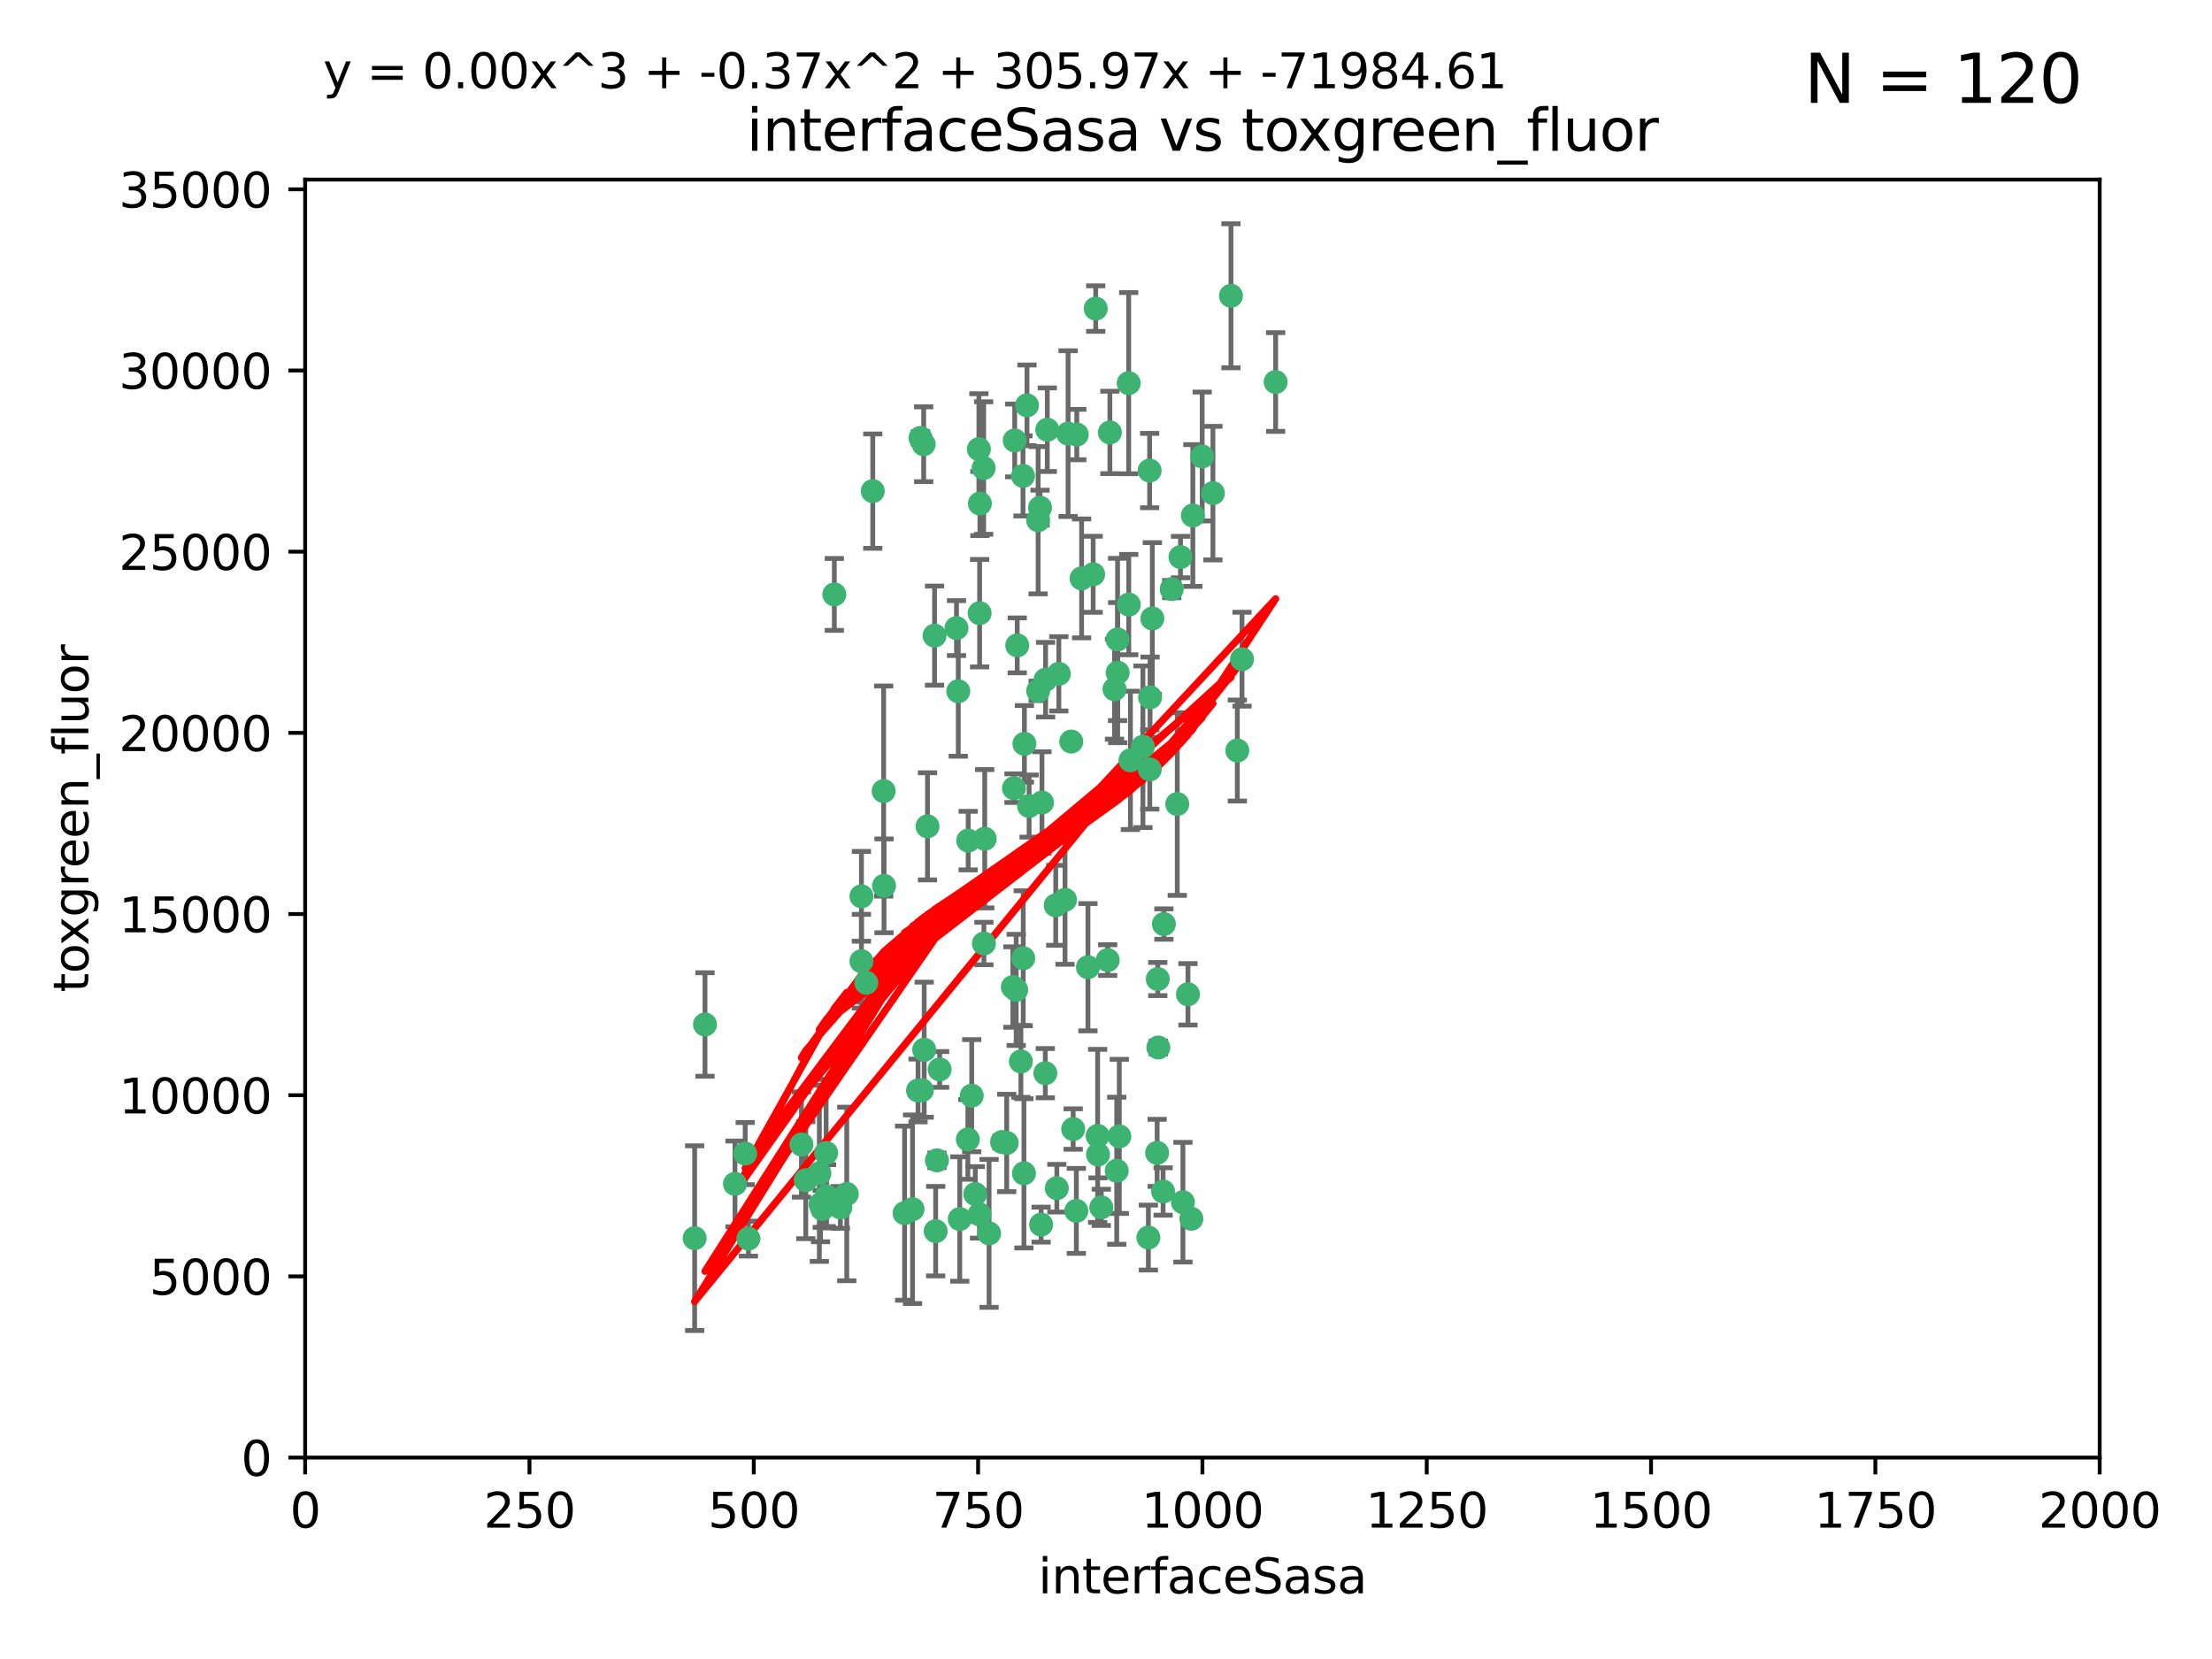 <?xml version="1.0" encoding="utf-8" standalone="no"?>
<!DOCTYPE svg PUBLIC "-//W3C//DTD SVG 1.1//EN"
  "http://www.w3.org/Graphics/SVG/1.1/DTD/svg11.dtd">
<svg xmlns:xlink="http://www.w3.org/1999/xlink" width="460.8pt" height="345.6pt" viewBox="0 0 460.8 345.6" xmlns="http://www.w3.org/2000/svg" version="1.1">
 <defs>
  <style type="text/css">*{stroke-linejoin: round; stroke-linecap: butt}</style>
 </defs>
 <g id="figure_1">
  <g id="patch_1">
   <path d="M 0 345.6 
L 460.8 345.6 
L 460.8 0 
L 0 0 
z
" style="fill: #ffffff"/>
  </g>
  <g id="axes_1">
   <g id="patch_2">
    <path d="M 63.571 303.64 
L 437.4 303.64 
L 437.4 37.411 
L 63.571 37.411 
z
" style="fill: #ffffff"/>
   </g>
   <g id="PathCollection_1">
    <defs>
     <path id="mcb77215f21" d="M 0 1.118 
C 0.297 1.118 0.581 1 0.791 0.791 
C 1 0.581 1.118 0.297 1.118 0 
C 1.118 -0.297 1 -0.581 0.791 -0.791 
C 0.581 -1 0.297 -1.118 0 -1.118 
C -0.297 -1.118 -0.581 -1 -0.791 -0.791 
C -1 -0.581 -1.118 -0.297 -1.118 0 
C -1.118 0.297 -1 0.581 -0.791 0.791 
C -0.581 1 -0.297 1.118 0 1.118 
z
" style="stroke: #3cb371"/>
    </defs>
    <g clip-path="url(#pccbf8e79b5)">
     <use xlink:href="#mcb77215f21" x="239.489" y="98.026" style="fill: #3cb371; stroke: #3cb371"/>
     <use xlink:href="#mcb77215f21" x="250.437" y="95.094" style="fill: #3cb371; stroke: #3cb371"/>
     <use xlink:href="#mcb77215f21" x="218.168" y="89.516" style="fill: #3cb371; stroke: #3cb371"/>
     <use xlink:href="#mcb77215f21" x="265.738" y="79.578" style="fill: #3cb371; stroke: #3cb371"/>
     <use xlink:href="#mcb77215f21" x="245.919" y="116.045" style="fill: #3cb371; stroke: #3cb371"/>
     <use xlink:href="#mcb77215f21" x="252.676" y="102.727" style="fill: #3cb371; stroke: #3cb371"/>
     <use xlink:href="#mcb77215f21" x="240.054" y="128.839" style="fill: #3cb371; stroke: #3cb371"/>
     <use xlink:href="#mcb77215f21" x="258.734" y="137.321" style="fill: #3cb371; stroke: #3cb371"/>
     <use xlink:href="#mcb77215f21" x="235.488" y="158.394" style="fill: #3cb371; stroke: #3cb371"/>
     <use xlink:href="#mcb77215f21" x="211.385" y="91.754" style="fill: #3cb371; stroke: #3cb371"/>
     <use xlink:href="#mcb77215f21" x="229.419" y="251.518" style="fill: #3cb371; stroke: #3cb371"/>
     <use xlink:href="#mcb77215f21" x="235.142" y="125.947" style="fill: #3cb371; stroke: #3cb371"/>
     <use xlink:href="#mcb77215f21" x="223.161" y="154.483" style="fill: #3cb371; stroke: #3cb371"/>
     <use xlink:href="#mcb77215f21" x="248.491" y="107.386" style="fill: #3cb371; stroke: #3cb371"/>
     <use xlink:href="#mcb77215f21" x="227.725" y="119.635" style="fill: #3cb371; stroke: #3cb371"/>
     <use xlink:href="#mcb77215f21" x="235.125" y="79.819" style="fill: #3cb371; stroke: #3cb371"/>
     <use xlink:href="#mcb77215f21" x="244.091" y="122.72" style="fill: #3cb371; stroke: #3cb371"/>
     <use xlink:href="#mcb77215f21" x="241.185" y="203.953" style="fill: #3cb371; stroke: #3cb371"/>
     <use xlink:href="#mcb77215f21" x="211.908" y="134.443" style="fill: #3cb371; stroke: #3cb371"/>
     <use xlink:href="#mcb77215f21" x="231.211" y="90.084" style="fill: #3cb371; stroke: #3cb371"/>
     <use xlink:href="#mcb77215f21" x="213.404" y="154.954" style="fill: #3cb371; stroke: #3cb371"/>
     <use xlink:href="#mcb77215f21" x="204.131" y="104.896" style="fill: #3cb371; stroke: #3cb371"/>
     <use xlink:href="#mcb77215f21" x="242.295" y="248.209" style="fill: #3cb371; stroke: #3cb371"/>
     <use xlink:href="#mcb77215f21" x="257.757" y="156.348" style="fill: #3cb371; stroke: #3cb371"/>
     <use xlink:href="#mcb77215f21" x="216.658" y="105.756" style="fill: #3cb371; stroke: #3cb371"/>
     <use xlink:href="#mcb77215f21" x="204.916" y="97.498" style="fill: #3cb371; stroke: #3cb371"/>
     <use xlink:href="#mcb77215f21" x="192.417" y="92.545" style="fill: #3cb371; stroke: #3cb371"/>
     <use xlink:href="#mcb77215f21" x="216.269" y="143.916" style="fill: #3cb371; stroke: #3cb371"/>
     <use xlink:href="#mcb77215f21" x="222.501" y="90.332" style="fill: #3cb371; stroke: #3cb371"/>
     <use xlink:href="#mcb77215f21" x="241.301" y="218.219" style="fill: #3cb371; stroke: #3cb371"/>
     <use xlink:href="#mcb77215f21" x="230.751" y="200.005" style="fill: #3cb371; stroke: #3cb371"/>
     <use xlink:href="#mcb77215f21" x="199.256" y="130.84" style="fill: #3cb371; stroke: #3cb371"/>
     <use xlink:href="#mcb77215f21" x="211.69" y="206.213" style="fill: #3cb371; stroke: #3cb371"/>
     <use xlink:href="#mcb77215f21" x="216.882" y="255.109" style="fill: #3cb371; stroke: #3cb371"/>
     <use xlink:href="#mcb77215f21" x="213.159" y="199.62" style="fill: #3cb371; stroke: #3cb371"/>
     <use xlink:href="#mcb77215f21" x="191.759" y="91.225" style="fill: #3cb371; stroke: #3cb371"/>
     <use xlink:href="#mcb77215f21" x="216.26" y="108.373" style="fill: #3cb371; stroke: #3cb371"/>
     <use xlink:href="#mcb77215f21" x="220.577" y="140.37" style="fill: #3cb371; stroke: #3cb371"/>
     <use xlink:href="#mcb77215f21" x="217.06" y="167.179" style="fill: #3cb371; stroke: #3cb371"/>
     <use xlink:href="#mcb77215f21" x="214.383" y="167.916" style="fill: #3cb371; stroke: #3cb371"/>
     <use xlink:href="#mcb77215f21" x="203.92" y="93.572" style="fill: #3cb371; stroke: #3cb371"/>
     <use xlink:href="#mcb77215f21" x="181.815" y="102.308" style="fill: #3cb371; stroke: #3cb371"/>
     <use xlink:href="#mcb77215f21" x="204.073" y="127.738" style="fill: #3cb371; stroke: #3cb371"/>
     <use xlink:href="#mcb77215f21" x="239.579" y="145.262" style="fill: #3cb371; stroke: #3cb371"/>
     <use xlink:href="#mcb77215f21" x="221.863" y="187.448" style="fill: #3cb371; stroke: #3cb371"/>
     <use xlink:href="#mcb77215f21" x="232.833" y="140.122" style="fill: #3cb371; stroke: #3cb371"/>
     <use xlink:href="#mcb77215f21" x="232.635" y="243.887" style="fill: #3cb371; stroke: #3cb371"/>
     <use xlink:href="#mcb77215f21" x="210.998" y="205.621" style="fill: #3cb371; stroke: #3cb371"/>
     <use xlink:href="#mcb77215f21" x="256.433" y="61.614" style="fill: #3cb371; stroke: #3cb371"/>
     <use xlink:href="#mcb77215f21" x="209.716" y="238.101" style="fill: #3cb371; stroke: #3cb371"/>
     <use xlink:href="#mcb77215f21" x="219.927" y="188.597" style="fill: #3cb371; stroke: #3cb371"/>
     <use xlink:href="#mcb77215f21" x="213.94" y="84.44" style="fill: #3cb371; stroke: #3cb371"/>
     <use xlink:href="#mcb77215f21" x="194.686" y="132.411" style="fill: #3cb371; stroke: #3cb371"/>
     <use xlink:href="#mcb77215f21" x="199.937" y="253.947" style="fill: #3cb371; stroke: #3cb371"/>
     <use xlink:href="#mcb77215f21" x="248.185" y="253.893" style="fill: #3cb371; stroke: #3cb371"/>
     <use xlink:href="#mcb77215f21" x="220.157" y="247.522" style="fill: #3cb371; stroke: #3cb371"/>
     <use xlink:href="#mcb77215f21" x="213.11" y="99.14" style="fill: #3cb371; stroke: #3cb371"/>
     <use xlink:href="#mcb77215f21" x="225.318" y="120.494" style="fill: #3cb371; stroke: #3cb371"/>
     <use xlink:href="#mcb77215f21" x="180.458" y="204.723" style="fill: #3cb371; stroke: #3cb371"/>
     <use xlink:href="#mcb77215f21" x="211.23" y="164.19" style="fill: #3cb371; stroke: #3cb371"/>
     <use xlink:href="#mcb77215f21" x="238.093" y="155.561" style="fill: #3cb371; stroke: #3cb371"/>
     <use xlink:href="#mcb77215f21" x="199.626" y="143.999" style="fill: #3cb371; stroke: #3cb371"/>
     <use xlink:href="#mcb77215f21" x="246.424" y="250.441" style="fill: #3cb371; stroke: #3cb371"/>
     <use xlink:href="#mcb77215f21" x="193.215" y="172.143" style="fill: #3cb371; stroke: #3cb371"/>
     <use xlink:href="#mcb77215f21" x="232.811" y="133.213" style="fill: #3cb371; stroke: #3cb371"/>
     <use xlink:href="#mcb77215f21" x="224.314" y="90.523" style="fill: #3cb371; stroke: #3cb371"/>
     <use xlink:href="#mcb77215f21" x="239.516" y="160.289" style="fill: #3cb371; stroke: #3cb371"/>
     <use xlink:href="#mcb77215f21" x="204.964" y="196.552" style="fill: #3cb371; stroke: #3cb371"/>
     <use xlink:href="#mcb77215f21" x="190.099" y="251.902" style="fill: #3cb371; stroke: #3cb371"/>
     <use xlink:href="#mcb77215f21" x="212.669" y="221.118" style="fill: #3cb371; stroke: #3cb371"/>
     <use xlink:href="#mcb77215f21" x="205.136" y="174.728" style="fill: #3cb371; stroke: #3cb371"/>
     <use xlink:href="#mcb77215f21" x="228.258" y="64.285" style="fill: #3cb371; stroke: #3cb371"/>
     <use xlink:href="#mcb77215f21" x="223.562" y="235.198" style="fill: #3cb371; stroke: #3cb371"/>
     <use xlink:href="#mcb77215f21" x="201.621" y="237.366" style="fill: #3cb371; stroke: #3cb371"/>
     <use xlink:href="#mcb77215f21" x="213.303" y="244.424" style="fill: #3cb371; stroke: #3cb371"/>
     <use xlink:href="#mcb77215f21" x="217.815" y="141.593" style="fill: #3cb371; stroke: #3cb371"/>
     <use xlink:href="#mcb77215f21" x="201.69" y="175.112" style="fill: #3cb371; stroke: #3cb371"/>
     <use xlink:href="#mcb77215f21" x="247.473" y="207.131" style="fill: #3cb371; stroke: #3cb371"/>
     <use xlink:href="#mcb77215f21" x="242.461" y="192.502" style="fill: #3cb371; stroke: #3cb371"/>
     <use xlink:href="#mcb77215f21" x="175.066" y="251.524" style="fill: #3cb371; stroke: #3cb371"/>
     <use xlink:href="#mcb77215f21" x="233.172" y="236.725" style="fill: #3cb371; stroke: #3cb371"/>
     <use xlink:href="#mcb77215f21" x="206.043" y="256.937" style="fill: #3cb371; stroke: #3cb371"/>
     <use xlink:href="#mcb77215f21" x="192.525" y="218.674" style="fill: #3cb371; stroke: #3cb371"/>
     <use xlink:href="#mcb77215f21" x="184.082" y="164.794" style="fill: #3cb371; stroke: #3cb371"/>
     <use xlink:href="#mcb77215f21" x="232.174" y="143.576" style="fill: #3cb371; stroke: #3cb371"/>
     <use xlink:href="#mcb77215f21" x="239.228" y="257.808" style="fill: #3cb371; stroke: #3cb371"/>
     <use xlink:href="#mcb77215f21" x="179.453" y="200.236" style="fill: #3cb371; stroke: #3cb371"/>
     <use xlink:href="#mcb77215f21" x="228.658" y="236.622" style="fill: #3cb371; stroke: #3cb371"/>
     <use xlink:href="#mcb77215f21" x="192.041" y="227.118" style="fill: #3cb371; stroke: #3cb371"/>
     <use xlink:href="#mcb77215f21" x="167.858" y="245.856" style="fill: #3cb371; stroke: #3cb371"/>
     <use xlink:href="#mcb77215f21" x="166.957" y="238.42" style="fill: #3cb371; stroke: #3cb371"/>
     <use xlink:href="#mcb77215f21" x="179.453" y="186.718" style="fill: #3cb371; stroke: #3cb371"/>
     <use xlink:href="#mcb77215f21" x="224.222" y="252.246" style="fill: #3cb371; stroke: #3cb371"/>
     <use xlink:href="#mcb77215f21" x="228.736" y="240.511" style="fill: #3cb371; stroke: #3cb371"/>
     <use xlink:href="#mcb77215f21" x="241.052" y="240.162" style="fill: #3cb371; stroke: #3cb371"/>
     <use xlink:href="#mcb77215f21" x="171.281" y="251.838" style="fill: #3cb371; stroke: #3cb371"/>
     <use xlink:href="#mcb77215f21" x="245.245" y="167.495" style="fill: #3cb371; stroke: #3cb371"/>
     <use xlink:href="#mcb77215f21" x="188.445" y="252.723" style="fill: #3cb371; stroke: #3cb371"/>
     <use xlink:href="#mcb77215f21" x="217.757" y="223.562" style="fill: #3cb371; stroke: #3cb371"/>
     <use xlink:href="#mcb77215f21" x="203.168" y="248.738" style="fill: #3cb371; stroke: #3cb371"/>
     <use xlink:href="#mcb77215f21" x="170.686" y="244.428" style="fill: #3cb371; stroke: #3cb371"/>
     <use xlink:href="#mcb77215f21" x="172.183" y="249.211" style="fill: #3cb371; stroke: #3cb371"/>
     <use xlink:href="#mcb77215f21" x="191.245" y="227.169" style="fill: #3cb371; stroke: #3cb371"/>
     <use xlink:href="#mcb77215f21" x="170.933" y="250.868" style="fill: #3cb371; stroke: #3cb371"/>
     <use xlink:href="#mcb77215f21" x="176.398" y="248.727" style="fill: #3cb371; stroke: #3cb371"/>
     <use xlink:href="#mcb77215f21" x="173.806" y="123.828" style="fill: #3cb371; stroke: #3cb371"/>
     <use xlink:href="#mcb77215f21" x="155.238" y="240.314" style="fill: #3cb371; stroke: #3cb371"/>
     <use xlink:href="#mcb77215f21" x="195.181" y="241.718" style="fill: #3cb371; stroke: #3cb371"/>
     <use xlink:href="#mcb77215f21" x="204.052" y="252.978" style="fill: #3cb371; stroke: #3cb371"/>
     <use xlink:href="#mcb77215f21" x="155.909" y="258.029" style="fill: #3cb371; stroke: #3cb371"/>
     <use xlink:href="#mcb77215f21" x="195.744" y="222.785" style="fill: #3cb371; stroke: #3cb371"/>
     <use xlink:href="#mcb77215f21" x="144.707" y="257.933" style="fill: #3cb371; stroke: #3cb371"/>
     <use xlink:href="#mcb77215f21" x="226.639" y="201.488" style="fill: #3cb371; stroke: #3cb371"/>
     <use xlink:href="#mcb77215f21" x="208.742" y="237.895" style="fill: #3cb371; stroke: #3cb371"/>
     <use xlink:href="#mcb77215f21" x="184.157" y="184.534" style="fill: #3cb371; stroke: #3cb371"/>
     <use xlink:href="#mcb77215f21" x="172.097" y="240.178" style="fill: #3cb371; stroke: #3cb371"/>
     <use xlink:href="#mcb77215f21" x="153.109" y="246.624" style="fill: #3cb371; stroke: #3cb371"/>
     <use xlink:href="#mcb77215f21" x="194.92" y="256.474" style="fill: #3cb371; stroke: #3cb371"/>
     <use xlink:href="#mcb77215f21" x="146.862" y="213.42" style="fill: #3cb371; stroke: #3cb371"/>
     <use xlink:href="#mcb77215f21" x="202.428" y="228.248" style="fill: #3cb371; stroke: #3cb371"/>
    </g>
   </g>
   <g id="matplotlib.axis_1">
    <g id="xtick_1">
     <g id="line2d_1">
      <defs>
       <path id="mbe4a243000" d="M 0 0 
L 0 3.5 
" style="stroke: #000000; stroke-width: 0.8"/>
      </defs>
      <g>
       <use xlink:href="#mbe4a243000" x="63.571" y="303.64" style="stroke: #000000; stroke-width: 0.8"/>
      </g>
     </g>
     <g id="text_1">
      <!-- 0 -->
      <g transform="translate(60.39 318.238)scale(0.1 -0.1)">
       <defs>
        <path id="DejaVuSans-30" d="M 2034 4250 
Q 1547 4250 1301 3770 
Q 1056 3291 1056 2328 
Q 1056 1369 1301 889 
Q 1547 409 2034 409 
Q 2525 409 2770 889 
Q 3016 1369 3016 2328 
Q 3016 3291 2770 3770 
Q 2525 4250 2034 4250 
z
M 2034 4750 
Q 2819 4750 3233 4129 
Q 3647 3509 3647 2328 
Q 3647 1150 3233 529 
Q 2819 -91 2034 -91 
Q 1250 -91 836 529 
Q 422 1150 422 2328 
Q 422 3509 836 4129 
Q 1250 4750 2034 4750 
z
" transform="scale(0.016)"/>
       </defs>
       <use xlink:href="#DejaVuSans-30"/>
      </g>
     </g>
    </g>
    <g id="xtick_2">
     <g id="line2d_2">
      <g>
       <use xlink:href="#mbe4a243000" x="110.3" y="303.64" style="stroke: #000000; stroke-width: 0.8"/>
      </g>
     </g>
     <g id="text_2">
      <!-- 250 -->
      <g transform="translate(100.756 318.238)scale(0.1 -0.1)">
       <defs>
        <path id="DejaVuSans-32" d="M 1228 531 
L 3431 531 
L 3431 0 
L 469 0 
L 469 531 
Q 828 903 1448 1529 
Q 2069 2156 2228 2338 
Q 2531 2678 2651 2914 
Q 2772 3150 2772 3378 
Q 2772 3750 2511 3984 
Q 2250 4219 1831 4219 
Q 1534 4219 1204 4116 
Q 875 4013 500 3803 
L 500 4441 
Q 881 4594 1212 4672 
Q 1544 4750 1819 4750 
Q 2544 4750 2975 4387 
Q 3406 4025 3406 3419 
Q 3406 3131 3298 2873 
Q 3191 2616 2906 2266 
Q 2828 2175 2409 1742 
Q 1991 1309 1228 531 
z
" transform="scale(0.016)"/>
        <path id="DejaVuSans-35" d="M 691 4666 
L 3169 4666 
L 3169 4134 
L 1269 4134 
L 1269 2991 
Q 1406 3038 1543 3061 
Q 1681 3084 1819 3084 
Q 2600 3084 3056 2656 
Q 3513 2228 3513 1497 
Q 3513 744 3044 326 
Q 2575 -91 1722 -91 
Q 1428 -91 1123 -41 
Q 819 9 494 109 
L 494 744 
Q 775 591 1075 516 
Q 1375 441 1709 441 
Q 2250 441 2565 725 
Q 2881 1009 2881 1497 
Q 2881 1984 2565 2268 
Q 2250 2553 1709 2553 
Q 1456 2553 1204 2497 
Q 953 2441 691 2322 
L 691 4666 
z
" transform="scale(0.016)"/>
       </defs>
       <use xlink:href="#DejaVuSans-32"/>
       <use xlink:href="#DejaVuSans-35" x="63.623"/>
       <use xlink:href="#DejaVuSans-30" x="127.246"/>
      </g>
     </g>
    </g>
    <g id="xtick_3">
     <g id="line2d_3">
      <g>
       <use xlink:href="#mbe4a243000" x="157.028" y="303.64" style="stroke: #000000; stroke-width: 0.8"/>
      </g>
     </g>
     <g id="text_3">
      <!-- 500 -->
      <g transform="translate(147.485 318.238)scale(0.1 -0.1)">
       <use xlink:href="#DejaVuSans-35"/>
       <use xlink:href="#DejaVuSans-30" x="63.623"/>
       <use xlink:href="#DejaVuSans-30" x="127.246"/>
      </g>
     </g>
    </g>
    <g id="xtick_4">
     <g id="line2d_4">
      <g>
       <use xlink:href="#mbe4a243000" x="203.757" y="303.64" style="stroke: #000000; stroke-width: 0.8"/>
      </g>
     </g>
     <g id="text_4">
      <!-- 750 -->
      <g transform="translate(194.213 318.238)scale(0.1 -0.1)">
       <defs>
        <path id="DejaVuSans-37" d="M 525 4666 
L 3525 4666 
L 3525 4397 
L 1831 0 
L 1172 0 
L 2766 4134 
L 525 4134 
L 525 4666 
z
" transform="scale(0.016)"/>
       </defs>
       <use xlink:href="#DejaVuSans-37"/>
       <use xlink:href="#DejaVuSans-35" x="63.623"/>
       <use xlink:href="#DejaVuSans-30" x="127.246"/>
      </g>
     </g>
    </g>
    <g id="xtick_5">
     <g id="line2d_5">
      <g>
       <use xlink:href="#mbe4a243000" x="250.486" y="303.64" style="stroke: #000000; stroke-width: 0.8"/>
      </g>
     </g>
     <g id="text_5">
      <!-- 1000 -->
      <g transform="translate(237.761 318.238)scale(0.1 -0.1)">
       <defs>
        <path id="DejaVuSans-31" d="M 794 531 
L 1825 531 
L 1825 4091 
L 703 3866 
L 703 4441 
L 1819 4666 
L 2450 4666 
L 2450 531 
L 3481 531 
L 3481 0 
L 794 0 
L 794 531 
z
" transform="scale(0.016)"/>
       </defs>
       <use xlink:href="#DejaVuSans-31"/>
       <use xlink:href="#DejaVuSans-30" x="63.623"/>
       <use xlink:href="#DejaVuSans-30" x="127.246"/>
       <use xlink:href="#DejaVuSans-30" x="190.869"/>
      </g>
     </g>
    </g>
    <g id="xtick_6">
     <g id="line2d_6">
      <g>
       <use xlink:href="#mbe4a243000" x="297.214" y="303.64" style="stroke: #000000; stroke-width: 0.8"/>
      </g>
     </g>
     <g id="text_6">
      <!-- 1250 -->
      <g transform="translate(284.489 318.238)scale(0.1 -0.1)">
       <use xlink:href="#DejaVuSans-31"/>
       <use xlink:href="#DejaVuSans-32" x="63.623"/>
       <use xlink:href="#DejaVuSans-35" x="127.246"/>
       <use xlink:href="#DejaVuSans-30" x="190.869"/>
      </g>
     </g>
    </g>
    <g id="xtick_7">
     <g id="line2d_7">
      <g>
       <use xlink:href="#mbe4a243000" x="343.943" y="303.64" style="stroke: #000000; stroke-width: 0.8"/>
      </g>
     </g>
     <g id="text_7">
      <!-- 1500 -->
      <g transform="translate(331.218 318.238)scale(0.1 -0.1)">
       <use xlink:href="#DejaVuSans-31"/>
       <use xlink:href="#DejaVuSans-35" x="63.623"/>
       <use xlink:href="#DejaVuSans-30" x="127.246"/>
       <use xlink:href="#DejaVuSans-30" x="190.869"/>
      </g>
     </g>
    </g>
    <g id="xtick_8">
     <g id="line2d_8">
      <g>
       <use xlink:href="#mbe4a243000" x="390.671" y="303.64" style="stroke: #000000; stroke-width: 0.8"/>
      </g>
     </g>
     <g id="text_8">
      <!-- 1750 -->
      <g transform="translate(377.946 318.238)scale(0.1 -0.1)">
       <use xlink:href="#DejaVuSans-31"/>
       <use xlink:href="#DejaVuSans-37" x="63.623"/>
       <use xlink:href="#DejaVuSans-35" x="127.246"/>
       <use xlink:href="#DejaVuSans-30" x="190.869"/>
      </g>
     </g>
    </g>
    <g id="xtick_9">
     <g id="line2d_9">
      <g>
       <use xlink:href="#mbe4a243000" x="437.4" y="303.64" style="stroke: #000000; stroke-width: 0.8"/>
      </g>
     </g>
     <g id="text_9">
      <!-- 2000 -->
      <g transform="translate(424.675 318.238)scale(0.1 -0.1)">
       <use xlink:href="#DejaVuSans-32"/>
       <use xlink:href="#DejaVuSans-30" x="63.623"/>
       <use xlink:href="#DejaVuSans-30" x="127.246"/>
       <use xlink:href="#DejaVuSans-30" x="190.869"/>
      </g>
     </g>
    </g>
    <g id="text_10">
     <!-- interfaceSasa -->
     <g transform="translate(216.279 331.917)scale(0.1 -0.1)">
      <defs>
       <path id="DejaVuSans-69" d="M 603 3500 
L 1178 3500 
L 1178 0 
L 603 0 
L 603 3500 
z
M 603 4863 
L 1178 4863 
L 1178 4134 
L 603 4134 
L 603 4863 
z
" transform="scale(0.016)"/>
       <path id="DejaVuSans-6e" d="M 3513 2113 
L 3513 0 
L 2938 0 
L 2938 2094 
Q 2938 2591 2744 2837 
Q 2550 3084 2163 3084 
Q 1697 3084 1428 2787 
Q 1159 2491 1159 1978 
L 1159 0 
L 581 0 
L 581 3500 
L 1159 3500 
L 1159 2956 
Q 1366 3272 1645 3428 
Q 1925 3584 2291 3584 
Q 2894 3584 3203 3211 
Q 3513 2838 3513 2113 
z
" transform="scale(0.016)"/>
       <path id="DejaVuSans-74" d="M 1172 4494 
L 1172 3500 
L 2356 3500 
L 2356 3053 
L 1172 3053 
L 1172 1153 
Q 1172 725 1289 603 
Q 1406 481 1766 481 
L 2356 481 
L 2356 0 
L 1766 0 
Q 1100 0 847 248 
Q 594 497 594 1153 
L 594 3053 
L 172 3053 
L 172 3500 
L 594 3500 
L 594 4494 
L 1172 4494 
z
" transform="scale(0.016)"/>
       <path id="DejaVuSans-65" d="M 3597 1894 
L 3597 1613 
L 953 1613 
Q 991 1019 1311 708 
Q 1631 397 2203 397 
Q 2534 397 2845 478 
Q 3156 559 3463 722 
L 3463 178 
Q 3153 47 2828 -22 
Q 2503 -91 2169 -91 
Q 1331 -91 842 396 
Q 353 884 353 1716 
Q 353 2575 817 3079 
Q 1281 3584 2069 3584 
Q 2775 3584 3186 3129 
Q 3597 2675 3597 1894 
z
M 3022 2063 
Q 3016 2534 2758 2815 
Q 2500 3097 2075 3097 
Q 1594 3097 1305 2825 
Q 1016 2553 972 2059 
L 3022 2063 
z
" transform="scale(0.016)"/>
       <path id="DejaVuSans-72" d="M 2631 2963 
Q 2534 3019 2420 3045 
Q 2306 3072 2169 3072 
Q 1681 3072 1420 2755 
Q 1159 2438 1159 1844 
L 1159 0 
L 581 0 
L 581 3500 
L 1159 3500 
L 1159 2956 
Q 1341 3275 1631 3429 
Q 1922 3584 2338 3584 
Q 2397 3584 2469 3576 
Q 2541 3569 2628 3553 
L 2631 2963 
z
" transform="scale(0.016)"/>
       <path id="DejaVuSans-66" d="M 2375 4863 
L 2375 4384 
L 1825 4384 
Q 1516 4384 1395 4259 
Q 1275 4134 1275 3809 
L 1275 3500 
L 2222 3500 
L 2222 3053 
L 1275 3053 
L 1275 0 
L 697 0 
L 697 3053 
L 147 3053 
L 147 3500 
L 697 3500 
L 697 3744 
Q 697 4328 969 4595 
Q 1241 4863 1831 4863 
L 2375 4863 
z
" transform="scale(0.016)"/>
       <path id="DejaVuSans-61" d="M 2194 1759 
Q 1497 1759 1228 1600 
Q 959 1441 959 1056 
Q 959 750 1161 570 
Q 1363 391 1709 391 
Q 2188 391 2477 730 
Q 2766 1069 2766 1631 
L 2766 1759 
L 2194 1759 
z
M 3341 1997 
L 3341 0 
L 2766 0 
L 2766 531 
Q 2569 213 2275 61 
Q 1981 -91 1556 -91 
Q 1019 -91 701 211 
Q 384 513 384 1019 
Q 384 1609 779 1909 
Q 1175 2209 1959 2209 
L 2766 2209 
L 2766 2266 
Q 2766 2663 2505 2880 
Q 2244 3097 1772 3097 
Q 1472 3097 1187 3025 
Q 903 2953 641 2809 
L 641 3341 
Q 956 3463 1253 3523 
Q 1550 3584 1831 3584 
Q 2591 3584 2966 3190 
Q 3341 2797 3341 1997 
z
" transform="scale(0.016)"/>
       <path id="DejaVuSans-63" d="M 3122 3366 
L 3122 2828 
Q 2878 2963 2633 3030 
Q 2388 3097 2138 3097 
Q 1578 3097 1268 2742 
Q 959 2388 959 1747 
Q 959 1106 1268 751 
Q 1578 397 2138 397 
Q 2388 397 2633 464 
Q 2878 531 3122 666 
L 3122 134 
Q 2881 22 2623 -34 
Q 2366 -91 2075 -91 
Q 1284 -91 818 406 
Q 353 903 353 1747 
Q 353 2603 823 3093 
Q 1294 3584 2113 3584 
Q 2378 3584 2631 3529 
Q 2884 3475 3122 3366 
z
" transform="scale(0.016)"/>
       <path id="DejaVuSans-53" d="M 3425 4513 
L 3425 3897 
Q 3066 4069 2747 4153 
Q 2428 4238 2131 4238 
Q 1616 4238 1336 4038 
Q 1056 3838 1056 3469 
Q 1056 3159 1242 3001 
Q 1428 2844 1947 2747 
L 2328 2669 
Q 3034 2534 3370 2195 
Q 3706 1856 3706 1288 
Q 3706 609 3251 259 
Q 2797 -91 1919 -91 
Q 1588 -91 1214 -16 
Q 841 59 441 206 
L 441 856 
Q 825 641 1194 531 
Q 1563 422 1919 422 
Q 2459 422 2753 634 
Q 3047 847 3047 1241 
Q 3047 1584 2836 1778 
Q 2625 1972 2144 2069 
L 1759 2144 
Q 1053 2284 737 2584 
Q 422 2884 422 3419 
Q 422 4038 858 4394 
Q 1294 4750 2059 4750 
Q 2388 4750 2728 4690 
Q 3069 4631 3425 4513 
z
" transform="scale(0.016)"/>
       <path id="DejaVuSans-73" d="M 2834 3397 
L 2834 2853 
Q 2591 2978 2328 3040 
Q 2066 3103 1784 3103 
Q 1356 3103 1142 2972 
Q 928 2841 928 2578 
Q 928 2378 1081 2264 
Q 1234 2150 1697 2047 
L 1894 2003 
Q 2506 1872 2764 1633 
Q 3022 1394 3022 966 
Q 3022 478 2636 193 
Q 2250 -91 1575 -91 
Q 1294 -91 989 -36 
Q 684 19 347 128 
L 347 722 
Q 666 556 975 473 
Q 1284 391 1588 391 
Q 1994 391 2212 530 
Q 2431 669 2431 922 
Q 2431 1156 2273 1281 
Q 2116 1406 1581 1522 
L 1381 1569 
Q 847 1681 609 1914 
Q 372 2147 372 2553 
Q 372 3047 722 3315 
Q 1072 3584 1716 3584 
Q 2034 3584 2315 3537 
Q 2597 3491 2834 3397 
z
" transform="scale(0.016)"/>
      </defs>
      <use xlink:href="#DejaVuSans-69"/>
      <use xlink:href="#DejaVuSans-6e" x="27.783"/>
      <use xlink:href="#DejaVuSans-74" x="91.162"/>
      <use xlink:href="#DejaVuSans-65" x="130.371"/>
      <use xlink:href="#DejaVuSans-72" x="191.895"/>
      <use xlink:href="#DejaVuSans-66" x="233.008"/>
      <use xlink:href="#DejaVuSans-61" x="268.213"/>
      <use xlink:href="#DejaVuSans-63" x="329.492"/>
      <use xlink:href="#DejaVuSans-65" x="384.473"/>
      <use xlink:href="#DejaVuSans-53" x="445.996"/>
      <use xlink:href="#DejaVuSans-61" x="509.473"/>
      <use xlink:href="#DejaVuSans-73" x="570.752"/>
      <use xlink:href="#DejaVuSans-61" x="622.852"/>
     </g>
    </g>
   </g>
   <g id="matplotlib.axis_2">
    <g id="ytick_1">
     <g id="line2d_10">
      <defs>
       <path id="m5c12d32184" d="M 0 0 
L -3.5 0 
" style="stroke: #000000; stroke-width: 0.8"/>
      </defs>
      <g>
       <use xlink:href="#m5c12d32184" x="63.571" y="303.64" style="stroke: #000000; stroke-width: 0.8"/>
      </g>
     </g>
     <g id="text_11">
      <!-- 0 -->
      <g transform="translate(50.209 307.439)scale(0.1 -0.1)">
       <use xlink:href="#DejaVuSans-30"/>
      </g>
     </g>
    </g>
    <g id="ytick_2">
     <g id="line2d_11">
      <g>
       <use xlink:href="#m5c12d32184" x="63.571" y="265.897" style="stroke: #000000; stroke-width: 0.8"/>
      </g>
     </g>
     <g id="text_12">
      <!-- 5000 -->
      <g transform="translate(31.121 269.696)scale(0.1 -0.1)">
       <use xlink:href="#DejaVuSans-35"/>
       <use xlink:href="#DejaVuSans-30" x="63.623"/>
       <use xlink:href="#DejaVuSans-30" x="127.246"/>
       <use xlink:href="#DejaVuSans-30" x="190.869"/>
      </g>
     </g>
    </g>
    <g id="ytick_3">
     <g id="line2d_12">
      <g>
       <use xlink:href="#m5c12d32184" x="63.571" y="228.154" style="stroke: #000000; stroke-width: 0.8"/>
      </g>
     </g>
     <g id="text_13">
      <!-- 10000 -->
      <g transform="translate(24.759 231.953)scale(0.1 -0.1)">
       <use xlink:href="#DejaVuSans-31"/>
       <use xlink:href="#DejaVuSans-30" x="63.623"/>
       <use xlink:href="#DejaVuSans-30" x="127.246"/>
       <use xlink:href="#DejaVuSans-30" x="190.869"/>
       <use xlink:href="#DejaVuSans-30" x="254.492"/>
      </g>
     </g>
    </g>
    <g id="ytick_4">
     <g id="line2d_13">
      <g>
       <use xlink:href="#m5c12d32184" x="63.571" y="190.411" style="stroke: #000000; stroke-width: 0.8"/>
      </g>
     </g>
     <g id="text_14">
      <!-- 15000 -->
      <g transform="translate(24.759 194.21)scale(0.1 -0.1)">
       <use xlink:href="#DejaVuSans-31"/>
       <use xlink:href="#DejaVuSans-35" x="63.623"/>
       <use xlink:href="#DejaVuSans-30" x="127.246"/>
       <use xlink:href="#DejaVuSans-30" x="190.869"/>
       <use xlink:href="#DejaVuSans-30" x="254.492"/>
      </g>
     </g>
    </g>
    <g id="ytick_5">
     <g id="line2d_14">
      <g>
       <use xlink:href="#m5c12d32184" x="63.571" y="152.668" style="stroke: #000000; stroke-width: 0.8"/>
      </g>
     </g>
     <g id="text_15">
      <!-- 20000 -->
      <g transform="translate(24.759 156.467)scale(0.1 -0.1)">
       <use xlink:href="#DejaVuSans-32"/>
       <use xlink:href="#DejaVuSans-30" x="63.623"/>
       <use xlink:href="#DejaVuSans-30" x="127.246"/>
       <use xlink:href="#DejaVuSans-30" x="190.869"/>
       <use xlink:href="#DejaVuSans-30" x="254.492"/>
      </g>
     </g>
    </g>
    <g id="ytick_6">
     <g id="line2d_15">
      <g>
       <use xlink:href="#m5c12d32184" x="63.571" y="114.925" style="stroke: #000000; stroke-width: 0.8"/>
      </g>
     </g>
     <g id="text_16">
      <!-- 25000 -->
      <g transform="translate(24.759 118.724)scale(0.1 -0.1)">
       <use xlink:href="#DejaVuSans-32"/>
       <use xlink:href="#DejaVuSans-35" x="63.623"/>
       <use xlink:href="#DejaVuSans-30" x="127.246"/>
       <use xlink:href="#DejaVuSans-30" x="190.869"/>
       <use xlink:href="#DejaVuSans-30" x="254.492"/>
      </g>
     </g>
    </g>
    <g id="ytick_7">
     <g id="line2d_16">
      <g>
       <use xlink:href="#m5c12d32184" x="63.571" y="77.181" style="stroke: #000000; stroke-width: 0.8"/>
      </g>
     </g>
     <g id="text_17">
      <!-- 30000 -->
      <g transform="translate(24.759 80.981)scale(0.1 -0.1)">
       <defs>
        <path id="DejaVuSans-33" d="M 2597 2516 
Q 3050 2419 3304 2112 
Q 3559 1806 3559 1356 
Q 3559 666 3084 287 
Q 2609 -91 1734 -91 
Q 1441 -91 1130 -33 
Q 819 25 488 141 
L 488 750 
Q 750 597 1062 519 
Q 1375 441 1716 441 
Q 2309 441 2620 675 
Q 2931 909 2931 1356 
Q 2931 1769 2642 2001 
Q 2353 2234 1838 2234 
L 1294 2234 
L 1294 2753 
L 1863 2753 
Q 2328 2753 2575 2939 
Q 2822 3125 2822 3475 
Q 2822 3834 2567 4026 
Q 2313 4219 1838 4219 
Q 1578 4219 1281 4162 
Q 984 4106 628 3988 
L 628 4550 
Q 988 4650 1302 4700 
Q 1616 4750 1894 4750 
Q 2613 4750 3031 4423 
Q 3450 4097 3450 3541 
Q 3450 3153 3228 2886 
Q 3006 2619 2597 2516 
z
" transform="scale(0.016)"/>
       </defs>
       <use xlink:href="#DejaVuSans-33"/>
       <use xlink:href="#DejaVuSans-30" x="63.623"/>
       <use xlink:href="#DejaVuSans-30" x="127.246"/>
       <use xlink:href="#DejaVuSans-30" x="190.869"/>
       <use xlink:href="#DejaVuSans-30" x="254.492"/>
      </g>
     </g>
    </g>
    <g id="ytick_8">
     <g id="line2d_17">
      <g>
       <use xlink:href="#m5c12d32184" x="63.571" y="39.438" style="stroke: #000000; stroke-width: 0.8"/>
      </g>
     </g>
     <g id="text_18">
      <!-- 35000 -->
      <g transform="translate(24.759 43.238)scale(0.1 -0.1)">
       <use xlink:href="#DejaVuSans-33"/>
       <use xlink:href="#DejaVuSans-35" x="63.623"/>
       <use xlink:href="#DejaVuSans-30" x="127.246"/>
       <use xlink:href="#DejaVuSans-30" x="190.869"/>
       <use xlink:href="#DejaVuSans-30" x="254.492"/>
      </g>
     </g>
    </g>
    <g id="text_19">
     <!-- toxgreen_fluor -->
     <g transform="translate(18.401 206.72)rotate(-90)scale(0.1 -0.1)">
      <defs>
       <path id="DejaVuSans-6f" d="M 1959 3097 
Q 1497 3097 1228 2736 
Q 959 2375 959 1747 
Q 959 1119 1226 758 
Q 1494 397 1959 397 
Q 2419 397 2687 759 
Q 2956 1122 2956 1747 
Q 2956 2369 2687 2733 
Q 2419 3097 1959 3097 
z
M 1959 3584 
Q 2709 3584 3137 3096 
Q 3566 2609 3566 1747 
Q 3566 888 3137 398 
Q 2709 -91 1959 -91 
Q 1206 -91 779 398 
Q 353 888 353 1747 
Q 353 2609 779 3096 
Q 1206 3584 1959 3584 
z
" transform="scale(0.016)"/>
       <path id="DejaVuSans-78" d="M 3513 3500 
L 2247 1797 
L 3578 0 
L 2900 0 
L 1881 1375 
L 863 0 
L 184 0 
L 1544 1831 
L 300 3500 
L 978 3500 
L 1906 2253 
L 2834 3500 
L 3513 3500 
z
" transform="scale(0.016)"/>
       <path id="DejaVuSans-67" d="M 2906 1791 
Q 2906 2416 2648 2759 
Q 2391 3103 1925 3103 
Q 1463 3103 1205 2759 
Q 947 2416 947 1791 
Q 947 1169 1205 825 
Q 1463 481 1925 481 
Q 2391 481 2648 825 
Q 2906 1169 2906 1791 
z
M 3481 434 
Q 3481 -459 3084 -895 
Q 2688 -1331 1869 -1331 
Q 1566 -1331 1297 -1286 
Q 1028 -1241 775 -1147 
L 775 -588 
Q 1028 -725 1275 -790 
Q 1522 -856 1778 -856 
Q 2344 -856 2625 -561 
Q 2906 -266 2906 331 
L 2906 616 
Q 2728 306 2450 153 
Q 2172 0 1784 0 
Q 1141 0 747 490 
Q 353 981 353 1791 
Q 353 2603 747 3093 
Q 1141 3584 1784 3584 
Q 2172 3584 2450 3431 
Q 2728 3278 2906 2969 
L 2906 3500 
L 3481 3500 
L 3481 434 
z
" transform="scale(0.016)"/>
       <path id="DejaVuSans-5f" d="M 3263 -1063 
L 3263 -1509 
L -63 -1509 
L -63 -1063 
L 3263 -1063 
z
" transform="scale(0.016)"/>
       <path id="DejaVuSans-6c" d="M 603 4863 
L 1178 4863 
L 1178 0 
L 603 0 
L 603 4863 
z
" transform="scale(0.016)"/>
       <path id="DejaVuSans-75" d="M 544 1381 
L 544 3500 
L 1119 3500 
L 1119 1403 
Q 1119 906 1312 657 
Q 1506 409 1894 409 
Q 2359 409 2629 706 
Q 2900 1003 2900 1516 
L 2900 3500 
L 3475 3500 
L 3475 0 
L 2900 0 
L 2900 538 
Q 2691 219 2414 64 
Q 2138 -91 1772 -91 
Q 1169 -91 856 284 
Q 544 659 544 1381 
z
M 1991 3584 
L 1991 3584 
z
" transform="scale(0.016)"/>
      </defs>
      <use xlink:href="#DejaVuSans-74"/>
      <use xlink:href="#DejaVuSans-6f" x="39.209"/>
      <use xlink:href="#DejaVuSans-78" x="97.266"/>
      <use xlink:href="#DejaVuSans-67" x="156.445"/>
      <use xlink:href="#DejaVuSans-72" x="219.922"/>
      <use xlink:href="#DejaVuSans-65" x="258.785"/>
      <use xlink:href="#DejaVuSans-65" x="320.309"/>
      <use xlink:href="#DejaVuSans-6e" x="381.832"/>
      <use xlink:href="#DejaVuSans-5f" x="445.211"/>
      <use xlink:href="#DejaVuSans-66" x="495.211"/>
      <use xlink:href="#DejaVuSans-6c" x="530.416"/>
      <use xlink:href="#DejaVuSans-75" x="558.199"/>
      <use xlink:href="#DejaVuSans-6f" x="621.578"/>
      <use xlink:href="#DejaVuSans-72" x="682.76"/>
     </g>
    </g>
   </g>
   <g id="LineCollection_1">
    <path d="M 239.489 105.772 
L 239.489 90.281 
" clip-path="url(#pccbf8e79b5)" style="fill: none; stroke: #696969"/>
    <path d="M 250.437 108.514 
L 250.437 81.675 
" clip-path="url(#pccbf8e79b5)" style="fill: none; stroke: #696969"/>
    <path d="M 218.168 98.217 
L 218.168 80.815 
" clip-path="url(#pccbf8e79b5)" style="fill: none; stroke: #696969"/>
    <path d="M 265.738 89.863 
L 265.738 69.294 
" clip-path="url(#pccbf8e79b5)" style="fill: none; stroke: #696969"/>
    <path d="M 245.919 120.361 
L 245.919 111.729 
" clip-path="url(#pccbf8e79b5)" style="fill: none; stroke: #696969"/>
    <path d="M 252.676 116.638 
L 252.676 88.815 
" clip-path="url(#pccbf8e79b5)" style="fill: none; stroke: #696969"/>
    <path d="M 240.054 144.637 
L 240.054 113.041 
" clip-path="url(#pccbf8e79b5)" style="fill: none; stroke: #696969"/>
    <path d="M 258.734 147.102 
L 258.734 127.541 
" clip-path="url(#pccbf8e79b5)" style="fill: none; stroke: #696969"/>
    <path d="M 235.488 172.807 
L 235.488 143.981 
" clip-path="url(#pccbf8e79b5)" style="fill: none; stroke: #696969"/>
    <path d="M 211.385 99.334 
L 211.385 84.174 
" clip-path="url(#pccbf8e79b5)" style="fill: none; stroke: #696969"/>
    <path d="M 229.419 255.291 
L 229.419 247.745 
" clip-path="url(#pccbf8e79b5)" style="fill: none; stroke: #696969"/>
    <path d="M 235.142 136.397 
L 235.142 115.497 
" clip-path="url(#pccbf8e79b5)" style="fill: none; stroke: #696969"/>
    <path d="M 223.161 155.048 
L 223.161 153.918 
" clip-path="url(#pccbf8e79b5)" style="fill: none; stroke: #696969"/>
    <path d="M 248.491 122.155 
L 248.491 92.617 
" clip-path="url(#pccbf8e79b5)" style="fill: none; stroke: #696969"/>
    <path d="M 227.725 127.554 
L 227.725 111.717 
" clip-path="url(#pccbf8e79b5)" style="fill: none; stroke: #696969"/>
    <path d="M 235.125 98.693 
L 235.125 60.945 
" clip-path="url(#pccbf8e79b5)" style="fill: none; stroke: #696969"/>
    <path d="M 244.091 124.514 
L 244.091 120.926 
" clip-path="url(#pccbf8e79b5)" style="fill: none; stroke: #696969"/>
    <path d="M 241.185 207.405 
L 241.185 200.501 
" clip-path="url(#pccbf8e79b5)" style="fill: none; stroke: #696969"/>
    <path d="M 211.908 140.163 
L 211.908 128.724 
" clip-path="url(#pccbf8e79b5)" style="fill: none; stroke: #696969"/>
    <path d="M 231.211 98.668 
L 231.211 81.501 
" clip-path="url(#pccbf8e79b5)" style="fill: none; stroke: #696969"/>
    <path d="M 213.404 162.929 
L 213.404 146.979 
" clip-path="url(#pccbf8e79b5)" style="fill: none; stroke: #696969"/>
    <path d="M 204.131 111.578 
L 204.131 98.214 
" clip-path="url(#pccbf8e79b5)" style="fill: none; stroke: #696969"/>
    <path d="M 242.295 253.143 
L 242.295 243.275 
" clip-path="url(#pccbf8e79b5)" style="fill: none; stroke: #696969"/>
    <path d="M 257.757 166.868 
L 257.757 145.829 
" clip-path="url(#pccbf8e79b5)" style="fill: none; stroke: #696969"/>
    <path d="M 216.658 109.392 
L 216.658 102.12 
" clip-path="url(#pccbf8e79b5)" style="fill: none; stroke: #696969"/>
    <path d="M 204.916 111.302 
L 204.916 83.693 
" clip-path="url(#pccbf8e79b5)" style="fill: none; stroke: #696969"/>
    <path d="M 192.417 100.341 
L 192.417 84.749 
" clip-path="url(#pccbf8e79b5)" style="fill: none; stroke: #696969"/>
    <path d="M 216.269 145.941 
L 216.269 141.891 
" clip-path="url(#pccbf8e79b5)" style="fill: none; stroke: #696969"/>
    <path d="M 222.501 107.592 
L 222.501 73.071 
" clip-path="url(#pccbf8e79b5)" style="fill: none; stroke: #696969"/>
    <path d="M 241.301 219.567 
L 241.301 216.871 
" clip-path="url(#pccbf8e79b5)" style="fill: none; stroke: #696969"/>
    <path d="M 230.751 203.204 
L 230.751 196.806 
" clip-path="url(#pccbf8e79b5)" style="fill: none; stroke: #696969"/>
    <path d="M 199.256 136.561 
L 199.256 125.12 
" clip-path="url(#pccbf8e79b5)" style="fill: none; stroke: #696969"/>
    <path d="M 211.69 217.788 
L 211.69 194.637 
" clip-path="url(#pccbf8e79b5)" style="fill: none; stroke: #696969"/>
    <path d="M 216.882 258.755 
L 216.882 251.464 
" clip-path="url(#pccbf8e79b5)" style="fill: none; stroke: #696969"/>
    <path d="M 213.159 213.675 
L 213.159 185.565 
" clip-path="url(#pccbf8e79b5)" style="fill: none; stroke: #696969"/>
    <path d="M 191.759 92.542 
L 191.759 89.908 
" clip-path="url(#pccbf8e79b5)" style="fill: none; stroke: #696969"/>
    <path d="M 216.26 123.707 
L 216.26 93.039 
" clip-path="url(#pccbf8e79b5)" style="fill: none; stroke: #696969"/>
    <path d="M 220.577 148.106 
L 220.577 132.634 
" clip-path="url(#pccbf8e79b5)" style="fill: none; stroke: #696969"/>
    <path d="M 217.06 177.756 
L 217.06 156.602 
" clip-path="url(#pccbf8e79b5)" style="fill: none; stroke: #696969"/>
    <path d="M 214.383 174.389 
L 214.383 161.444 
" clip-path="url(#pccbf8e79b5)" style="fill: none; stroke: #696969"/>
    <path d="M 203.92 105.129 
L 203.92 82.016 
" clip-path="url(#pccbf8e79b5)" style="fill: none; stroke: #696969"/>
    <path d="M 181.815 114.22 
L 181.815 90.397 
" clip-path="url(#pccbf8e79b5)" style="fill: none; stroke: #696969"/>
    <path d="M 204.073 138.926 
L 204.073 116.549 
" clip-path="url(#pccbf8e79b5)" style="fill: none; stroke: #696969"/>
    <path d="M 239.579 153.647 
L 239.579 136.877 
" clip-path="url(#pccbf8e79b5)" style="fill: none; stroke: #696969"/>
    <path d="M 221.863 200.874 
L 221.863 174.022 
" clip-path="url(#pccbf8e79b5)" style="fill: none; stroke: #696969"/>
    <path d="M 232.833 154.719 
L 232.833 125.526 
" clip-path="url(#pccbf8e79b5)" style="fill: none; stroke: #696969"/>
    <path d="M 232.635 259.205 
L 232.635 228.569 
" clip-path="url(#pccbf8e79b5)" style="fill: none; stroke: #696969"/>
    <path d="M 210.998 214 
L 210.998 197.242 
" clip-path="url(#pccbf8e79b5)" style="fill: none; stroke: #696969"/>
    <path d="M 256.433 76.614 
L 256.433 46.614 
" clip-path="url(#pccbf8e79b5)" style="fill: none; stroke: #696969"/>
    <path d="M 209.716 248.241 
L 209.716 227.961 
" clip-path="url(#pccbf8e79b5)" style="fill: none; stroke: #696969"/>
    <path d="M 219.927 196.924 
L 219.927 180.269 
" clip-path="url(#pccbf8e79b5)" style="fill: none; stroke: #696969"/>
    <path d="M 213.94 92.843 
L 213.94 76.037 
" clip-path="url(#pccbf8e79b5)" style="fill: none; stroke: #696969"/>
    <path d="M 194.686 142.738 
L 194.686 122.084 
" clip-path="url(#pccbf8e79b5)" style="fill: none; stroke: #696969"/>
    <path d="M 199.937 266.903 
L 199.937 240.99 
" clip-path="url(#pccbf8e79b5)" style="fill: none; stroke: #696969"/>
    <path d="M 248.185 254.845 
L 248.185 252.94 
" clip-path="url(#pccbf8e79b5)" style="fill: none; stroke: #696969"/>
    <path d="M 220.157 252.489 
L 220.157 242.555 
" clip-path="url(#pccbf8e79b5)" style="fill: none; stroke: #696969"/>
    <path d="M 213.11 107.483 
L 213.11 90.798 
" clip-path="url(#pccbf8e79b5)" style="fill: none; stroke: #696969"/>
    <path d="M 225.318 132.879 
L 225.318 108.108 
" clip-path="url(#pccbf8e79b5)" style="fill: none; stroke: #696969"/>
    <path d="M 180.458 208.763 
L 180.458 200.682 
" clip-path="url(#pccbf8e79b5)" style="fill: none; stroke: #696969"/>
    <path d="M 211.23 167.175 
L 211.23 161.206 
" clip-path="url(#pccbf8e79b5)" style="fill: none; stroke: #696969"/>
    <path d="M 238.093 172.398 
L 238.093 138.724 
" clip-path="url(#pccbf8e79b5)" style="fill: none; stroke: #696969"/>
    <path d="M 199.626 157.537 
L 199.626 130.461 
" clip-path="url(#pccbf8e79b5)" style="fill: none; stroke: #696969"/>
    <path d="M 246.424 262.909 
L 246.424 237.974 
" clip-path="url(#pccbf8e79b5)" style="fill: none; stroke: #696969"/>
    <path d="M 193.215 183.299 
L 193.215 160.986 
" clip-path="url(#pccbf8e79b5)" style="fill: none; stroke: #696969"/>
    <path d="M 232.811 150.11 
L 232.811 116.316 
" clip-path="url(#pccbf8e79b5)" style="fill: none; stroke: #696969"/>
    <path d="M 224.314 95.772 
L 224.314 85.274 
" clip-path="url(#pccbf8e79b5)" style="fill: none; stroke: #696969"/>
    <path d="M 239.516 168.551 
L 239.516 152.026 
" clip-path="url(#pccbf8e79b5)" style="fill: none; stroke: #696969"/>
    <path d="M 204.964 200.974 
L 204.964 192.13 
" clip-path="url(#pccbf8e79b5)" style="fill: none; stroke: #696969"/>
    <path d="M 190.099 271.544 
L 190.099 232.26 
" clip-path="url(#pccbf8e79b5)" style="fill: none; stroke: #696969"/>
    <path d="M 212.669 228.596 
L 212.669 213.64 
" clip-path="url(#pccbf8e79b5)" style="fill: none; stroke: #696969"/>
    <path d="M 205.136 189.135 
L 205.136 160.322 
" clip-path="url(#pccbf8e79b5)" style="fill: none; stroke: #696969"/>
    <path d="M 228.258 69.03 
L 228.258 59.54 
" clip-path="url(#pccbf8e79b5)" style="fill: none; stroke: #696969"/>
    <path d="M 223.562 239.414 
L 223.562 230.981 
" clip-path="url(#pccbf8e79b5)" style="fill: none; stroke: #696969"/>
    <path d="M 201.621 245.665 
L 201.621 229.068 
" clip-path="url(#pccbf8e79b5)" style="fill: none; stroke: #696969"/>
    <path d="M 213.303 259.965 
L 213.303 228.883 
" clip-path="url(#pccbf8e79b5)" style="fill: none; stroke: #696969"/>
    <path d="M 217.815 149.363 
L 217.815 133.823 
" clip-path="url(#pccbf8e79b5)" style="fill: none; stroke: #696969"/>
    <path d="M 201.69 181.212 
L 201.69 169.013 
" clip-path="url(#pccbf8e79b5)" style="fill: none; stroke: #696969"/>
    <path d="M 247.473 213.527 
L 247.473 200.736 
" clip-path="url(#pccbf8e79b5)" style="fill: none; stroke: #696969"/>
    <path d="M 242.461 195.669 
L 242.461 189.335 
" clip-path="url(#pccbf8e79b5)" style="fill: none; stroke: #696969"/>
    <path d="M 175.066 255.883 
L 175.066 247.164 
" clip-path="url(#pccbf8e79b5)" style="fill: none; stroke: #696969"/>
    <path d="M 233.172 252.781 
L 233.172 220.67 
" clip-path="url(#pccbf8e79b5)" style="fill: none; stroke: #696969"/>
    <path d="M 206.043 272.347 
L 206.043 241.526 
" clip-path="url(#pccbf8e79b5)" style="fill: none; stroke: #696969"/>
    <path d="M 192.525 232.742 
L 192.525 204.605 
" clip-path="url(#pccbf8e79b5)" style="fill: none; stroke: #696969"/>
    <path d="M 184.082 186.68 
L 184.082 142.908 
" clip-path="url(#pccbf8e79b5)" style="fill: none; stroke: #696969"/>
    <path d="M 232.174 153.98 
L 232.174 133.171 
" clip-path="url(#pccbf8e79b5)" style="fill: none; stroke: #696969"/>
    <path d="M 239.228 264.569 
L 239.228 251.047 
" clip-path="url(#pccbf8e79b5)" style="fill: none; stroke: #696969"/>
    <path d="M 179.453 209.997 
L 179.453 190.475 
" clip-path="url(#pccbf8e79b5)" style="fill: none; stroke: #696969"/>
    <path d="M 228.658 254.649 
L 228.658 218.596 
" clip-path="url(#pccbf8e79b5)" style="fill: none; stroke: #696969"/>
    <path d="M 192.041 227.892 
L 192.041 226.344 
" clip-path="url(#pccbf8e79b5)" style="fill: none; stroke: #696969"/>
    <path d="M 167.858 258.035 
L 167.858 233.677 
" clip-path="url(#pccbf8e79b5)" style="fill: none; stroke: #696969"/>
    <path d="M 166.957 249.385 
L 166.957 227.454 
" clip-path="url(#pccbf8e79b5)" style="fill: none; stroke: #696969"/>
    <path d="M 179.453 196.071 
L 179.453 177.365 
" clip-path="url(#pccbf8e79b5)" style="fill: none; stroke: #696969"/>
    <path d="M 224.222 261.1 
L 224.222 243.393 
" clip-path="url(#pccbf8e79b5)" style="fill: none; stroke: #696969"/>
    <path d="M 228.736 245.375 
L 228.736 235.646 
" clip-path="url(#pccbf8e79b5)" style="fill: none; stroke: #696969"/>
    <path d="M 241.052 247.153 
L 241.052 233.171 
" clip-path="url(#pccbf8e79b5)" style="fill: none; stroke: #696969"/>
    <path d="M 171.281 255.685 
L 171.281 247.992 
" clip-path="url(#pccbf8e79b5)" style="fill: none; stroke: #696969"/>
    <path d="M 245.245 186.519 
L 245.245 148.47 
" clip-path="url(#pccbf8e79b5)" style="fill: none; stroke: #696969"/>
    <path d="M 188.445 270.856 
L 188.445 234.59 
" clip-path="url(#pccbf8e79b5)" style="fill: none; stroke: #696969"/>
    <path d="M 217.757 228.692 
L 217.757 218.432 
" clip-path="url(#pccbf8e79b5)" style="fill: none; stroke: #696969"/>
    <path d="M 203.168 254.447 
L 203.168 243.029 
" clip-path="url(#pccbf8e79b5)" style="fill: none; stroke: #696969"/>
    <path d="M 170.686 262.775 
L 170.686 226.08 
" clip-path="url(#pccbf8e79b5)" style="fill: none; stroke: #696969"/>
    <path d="M 172.183 255.803 
L 172.183 242.62 
" clip-path="url(#pccbf8e79b5)" style="fill: none; stroke: #696969"/>
    <path d="M 191.245 233.713 
L 191.245 220.626 
" clip-path="url(#pccbf8e79b5)" style="fill: none; stroke: #696969"/>
    <path d="M 170.933 258.68 
L 170.933 243.057 
" clip-path="url(#pccbf8e79b5)" style="fill: none; stroke: #696969"/>
    <path d="M 176.398 266.807 
L 176.398 230.648 
" clip-path="url(#pccbf8e79b5)" style="fill: none; stroke: #696969"/>
    <path d="M 173.806 131.314 
L 173.806 116.343 
" clip-path="url(#pccbf8e79b5)" style="fill: none; stroke: #696969"/>
    <path d="M 155.238 246.787 
L 155.238 233.841 
" clip-path="url(#pccbf8e79b5)" style="fill: none; stroke: #696969"/>
    <path d="M 195.181 243.231 
L 195.181 240.205 
" clip-path="url(#pccbf8e79b5)" style="fill: none; stroke: #696969"/>
    <path d="M 204.052 257.921 
L 204.052 248.036 
" clip-path="url(#pccbf8e79b5)" style="fill: none; stroke: #696969"/>
    <path d="M 155.909 261.667 
L 155.909 254.39 
" clip-path="url(#pccbf8e79b5)" style="fill: none; stroke: #696969"/>
    <path d="M 195.744 226.514 
L 195.744 219.057 
" clip-path="url(#pccbf8e79b5)" style="fill: none; stroke: #696969"/>
    <path d="M 144.707 277.169 
L 144.707 238.696 
" clip-path="url(#pccbf8e79b5)" style="fill: none; stroke: #696969"/>
    <path d="M 226.639 214.744 
L 226.639 188.233 
" clip-path="url(#pccbf8e79b5)" style="fill: none; stroke: #696969"/>
    <path d="M 208.742 239.147 
L 208.742 236.643 
" clip-path="url(#pccbf8e79b5)" style="fill: none; stroke: #696969"/>
    <path d="M 184.157 194.3 
L 184.157 174.769 
" clip-path="url(#pccbf8e79b5)" style="fill: none; stroke: #696969"/>
    <path d="M 172.097 255.511 
L 172.097 224.845 
" clip-path="url(#pccbf8e79b5)" style="fill: none; stroke: #696969"/>
    <path d="M 153.109 255.558 
L 153.109 237.689 
" clip-path="url(#pccbf8e79b5)" style="fill: none; stroke: #696969"/>
    <path d="M 194.92 265.793 
L 194.92 247.155 
" clip-path="url(#pccbf8e79b5)" style="fill: none; stroke: #696969"/>
    <path d="M 146.862 224.199 
L 146.862 202.641 
" clip-path="url(#pccbf8e79b5)" style="fill: none; stroke: #696969"/>
    <path d="M 202.428 239.929 
L 202.428 216.567 
" clip-path="url(#pccbf8e79b5)" style="fill: none; stroke: #696969"/>
   </g>
   <g id="line2d_18">
    <defs>
     <path id="md1b2ff1425" d="M 2 0 
L -2 -0 
" style="stroke: #696969"/>
    </defs>
    <g clip-path="url(#pccbf8e79b5)">
     <use xlink:href="#md1b2ff1425" x="239.489" y="105.772" style="fill: #696969; stroke: #696969"/>
     <use xlink:href="#md1b2ff1425" x="250.437" y="108.514" style="fill: #696969; stroke: #696969"/>
     <use xlink:href="#md1b2ff1425" x="218.168" y="98.217" style="fill: #696969; stroke: #696969"/>
     <use xlink:href="#md1b2ff1425" x="265.738" y="89.863" style="fill: #696969; stroke: #696969"/>
     <use xlink:href="#md1b2ff1425" x="245.919" y="120.361" style="fill: #696969; stroke: #696969"/>
     <use xlink:href="#md1b2ff1425" x="252.676" y="116.638" style="fill: #696969; stroke: #696969"/>
     <use xlink:href="#md1b2ff1425" x="240.054" y="144.637" style="fill: #696969; stroke: #696969"/>
     <use xlink:href="#md1b2ff1425" x="258.734" y="147.102" style="fill: #696969; stroke: #696969"/>
     <use xlink:href="#md1b2ff1425" x="235.488" y="172.807" style="fill: #696969; stroke: #696969"/>
     <use xlink:href="#md1b2ff1425" x="211.385" y="99.334" style="fill: #696969; stroke: #696969"/>
     <use xlink:href="#md1b2ff1425" x="229.419" y="255.291" style="fill: #696969; stroke: #696969"/>
     <use xlink:href="#md1b2ff1425" x="235.142" y="136.397" style="fill: #696969; stroke: #696969"/>
     <use xlink:href="#md1b2ff1425" x="223.161" y="155.048" style="fill: #696969; stroke: #696969"/>
     <use xlink:href="#md1b2ff1425" x="248.491" y="122.155" style="fill: #696969; stroke: #696969"/>
     <use xlink:href="#md1b2ff1425" x="227.725" y="127.554" style="fill: #696969; stroke: #696969"/>
     <use xlink:href="#md1b2ff1425" x="235.125" y="98.693" style="fill: #696969; stroke: #696969"/>
     <use xlink:href="#md1b2ff1425" x="244.091" y="124.514" style="fill: #696969; stroke: #696969"/>
     <use xlink:href="#md1b2ff1425" x="241.185" y="207.405" style="fill: #696969; stroke: #696969"/>
     <use xlink:href="#md1b2ff1425" x="211.908" y="140.163" style="fill: #696969; stroke: #696969"/>
     <use xlink:href="#md1b2ff1425" x="231.211" y="98.668" style="fill: #696969; stroke: #696969"/>
     <use xlink:href="#md1b2ff1425" x="213.404" y="162.929" style="fill: #696969; stroke: #696969"/>
     <use xlink:href="#md1b2ff1425" x="204.131" y="111.578" style="fill: #696969; stroke: #696969"/>
     <use xlink:href="#md1b2ff1425" x="242.295" y="253.143" style="fill: #696969; stroke: #696969"/>
     <use xlink:href="#md1b2ff1425" x="257.757" y="166.868" style="fill: #696969; stroke: #696969"/>
     <use xlink:href="#md1b2ff1425" x="216.658" y="109.392" style="fill: #696969; stroke: #696969"/>
     <use xlink:href="#md1b2ff1425" x="204.916" y="111.302" style="fill: #696969; stroke: #696969"/>
     <use xlink:href="#md1b2ff1425" x="192.417" y="100.341" style="fill: #696969; stroke: #696969"/>
     <use xlink:href="#md1b2ff1425" x="216.269" y="145.941" style="fill: #696969; stroke: #696969"/>
     <use xlink:href="#md1b2ff1425" x="222.501" y="107.592" style="fill: #696969; stroke: #696969"/>
     <use xlink:href="#md1b2ff1425" x="241.301" y="219.567" style="fill: #696969; stroke: #696969"/>
     <use xlink:href="#md1b2ff1425" x="230.751" y="203.204" style="fill: #696969; stroke: #696969"/>
     <use xlink:href="#md1b2ff1425" x="199.256" y="136.561" style="fill: #696969; stroke: #696969"/>
     <use xlink:href="#md1b2ff1425" x="211.69" y="217.788" style="fill: #696969; stroke: #696969"/>
     <use xlink:href="#md1b2ff1425" x="216.882" y="258.755" style="fill: #696969; stroke: #696969"/>
     <use xlink:href="#md1b2ff1425" x="213.159" y="213.675" style="fill: #696969; stroke: #696969"/>
     <use xlink:href="#md1b2ff1425" x="191.759" y="92.542" style="fill: #696969; stroke: #696969"/>
     <use xlink:href="#md1b2ff1425" x="216.26" y="123.707" style="fill: #696969; stroke: #696969"/>
     <use xlink:href="#md1b2ff1425" x="220.577" y="148.106" style="fill: #696969; stroke: #696969"/>
     <use xlink:href="#md1b2ff1425" x="217.06" y="177.756" style="fill: #696969; stroke: #696969"/>
     <use xlink:href="#md1b2ff1425" x="214.383" y="174.389" style="fill: #696969; stroke: #696969"/>
     <use xlink:href="#md1b2ff1425" x="203.92" y="105.129" style="fill: #696969; stroke: #696969"/>
     <use xlink:href="#md1b2ff1425" x="181.815" y="114.22" style="fill: #696969; stroke: #696969"/>
     <use xlink:href="#md1b2ff1425" x="204.073" y="138.926" style="fill: #696969; stroke: #696969"/>
     <use xlink:href="#md1b2ff1425" x="239.579" y="153.647" style="fill: #696969; stroke: #696969"/>
     <use xlink:href="#md1b2ff1425" x="221.863" y="200.874" style="fill: #696969; stroke: #696969"/>
     <use xlink:href="#md1b2ff1425" x="232.833" y="154.719" style="fill: #696969; stroke: #696969"/>
     <use xlink:href="#md1b2ff1425" x="232.635" y="259.205" style="fill: #696969; stroke: #696969"/>
     <use xlink:href="#md1b2ff1425" x="210.998" y="214" style="fill: #696969; stroke: #696969"/>
     <use xlink:href="#md1b2ff1425" x="256.433" y="76.614" style="fill: #696969; stroke: #696969"/>
     <use xlink:href="#md1b2ff1425" x="209.716" y="248.241" style="fill: #696969; stroke: #696969"/>
     <use xlink:href="#md1b2ff1425" x="219.927" y="196.924" style="fill: #696969; stroke: #696969"/>
     <use xlink:href="#md1b2ff1425" x="213.94" y="92.843" style="fill: #696969; stroke: #696969"/>
     <use xlink:href="#md1b2ff1425" x="194.686" y="142.738" style="fill: #696969; stroke: #696969"/>
     <use xlink:href="#md1b2ff1425" x="199.937" y="266.903" style="fill: #696969; stroke: #696969"/>
     <use xlink:href="#md1b2ff1425" x="248.185" y="254.845" style="fill: #696969; stroke: #696969"/>
     <use xlink:href="#md1b2ff1425" x="220.157" y="252.489" style="fill: #696969; stroke: #696969"/>
     <use xlink:href="#md1b2ff1425" x="213.11" y="107.483" style="fill: #696969; stroke: #696969"/>
     <use xlink:href="#md1b2ff1425" x="225.318" y="132.879" style="fill: #696969; stroke: #696969"/>
     <use xlink:href="#md1b2ff1425" x="180.458" y="208.763" style="fill: #696969; stroke: #696969"/>
     <use xlink:href="#md1b2ff1425" x="211.23" y="167.175" style="fill: #696969; stroke: #696969"/>
     <use xlink:href="#md1b2ff1425" x="238.093" y="172.398" style="fill: #696969; stroke: #696969"/>
     <use xlink:href="#md1b2ff1425" x="199.626" y="157.537" style="fill: #696969; stroke: #696969"/>
     <use xlink:href="#md1b2ff1425" x="246.424" y="262.909" style="fill: #696969; stroke: #696969"/>
     <use xlink:href="#md1b2ff1425" x="193.215" y="183.299" style="fill: #696969; stroke: #696969"/>
     <use xlink:href="#md1b2ff1425" x="232.811" y="150.11" style="fill: #696969; stroke: #696969"/>
     <use xlink:href="#md1b2ff1425" x="224.314" y="95.772" style="fill: #696969; stroke: #696969"/>
     <use xlink:href="#md1b2ff1425" x="239.516" y="168.551" style="fill: #696969; stroke: #696969"/>
     <use xlink:href="#md1b2ff1425" x="204.964" y="200.974" style="fill: #696969; stroke: #696969"/>
     <use xlink:href="#md1b2ff1425" x="190.099" y="271.544" style="fill: #696969; stroke: #696969"/>
     <use xlink:href="#md1b2ff1425" x="212.669" y="228.596" style="fill: #696969; stroke: #696969"/>
     <use xlink:href="#md1b2ff1425" x="205.136" y="189.135" style="fill: #696969; stroke: #696969"/>
     <use xlink:href="#md1b2ff1425" x="228.258" y="69.03" style="fill: #696969; stroke: #696969"/>
     <use xlink:href="#md1b2ff1425" x="223.562" y="239.414" style="fill: #696969; stroke: #696969"/>
     <use xlink:href="#md1b2ff1425" x="201.621" y="245.665" style="fill: #696969; stroke: #696969"/>
     <use xlink:href="#md1b2ff1425" x="213.303" y="259.965" style="fill: #696969; stroke: #696969"/>
     <use xlink:href="#md1b2ff1425" x="217.815" y="149.363" style="fill: #696969; stroke: #696969"/>
     <use xlink:href="#md1b2ff1425" x="201.69" y="181.212" style="fill: #696969; stroke: #696969"/>
     <use xlink:href="#md1b2ff1425" x="247.473" y="213.527" style="fill: #696969; stroke: #696969"/>
     <use xlink:href="#md1b2ff1425" x="242.461" y="195.669" style="fill: #696969; stroke: #696969"/>
     <use xlink:href="#md1b2ff1425" x="175.066" y="255.883" style="fill: #696969; stroke: #696969"/>
     <use xlink:href="#md1b2ff1425" x="233.172" y="252.781" style="fill: #696969; stroke: #696969"/>
     <use xlink:href="#md1b2ff1425" x="206.043" y="272.347" style="fill: #696969; stroke: #696969"/>
     <use xlink:href="#md1b2ff1425" x="192.525" y="232.742" style="fill: #696969; stroke: #696969"/>
     <use xlink:href="#md1b2ff1425" x="184.082" y="186.68" style="fill: #696969; stroke: #696969"/>
     <use xlink:href="#md1b2ff1425" x="232.174" y="153.98" style="fill: #696969; stroke: #696969"/>
     <use xlink:href="#md1b2ff1425" x="239.228" y="264.569" style="fill: #696969; stroke: #696969"/>
     <use xlink:href="#md1b2ff1425" x="179.453" y="209.997" style="fill: #696969; stroke: #696969"/>
     <use xlink:href="#md1b2ff1425" x="228.658" y="254.649" style="fill: #696969; stroke: #696969"/>
     <use xlink:href="#md1b2ff1425" x="192.041" y="227.892" style="fill: #696969; stroke: #696969"/>
     <use xlink:href="#md1b2ff1425" x="167.858" y="258.035" style="fill: #696969; stroke: #696969"/>
     <use xlink:href="#md1b2ff1425" x="166.957" y="249.385" style="fill: #696969; stroke: #696969"/>
     <use xlink:href="#md1b2ff1425" x="179.453" y="196.071" style="fill: #696969; stroke: #696969"/>
     <use xlink:href="#md1b2ff1425" x="224.222" y="261.1" style="fill: #696969; stroke: #696969"/>
     <use xlink:href="#md1b2ff1425" x="228.736" y="245.375" style="fill: #696969; stroke: #696969"/>
     <use xlink:href="#md1b2ff1425" x="241.052" y="247.153" style="fill: #696969; stroke: #696969"/>
     <use xlink:href="#md1b2ff1425" x="171.281" y="255.685" style="fill: #696969; stroke: #696969"/>
     <use xlink:href="#md1b2ff1425" x="245.245" y="186.519" style="fill: #696969; stroke: #696969"/>
     <use xlink:href="#md1b2ff1425" x="188.445" y="270.856" style="fill: #696969; stroke: #696969"/>
     <use xlink:href="#md1b2ff1425" x="217.757" y="228.692" style="fill: #696969; stroke: #696969"/>
     <use xlink:href="#md1b2ff1425" x="203.168" y="254.447" style="fill: #696969; stroke: #696969"/>
     <use xlink:href="#md1b2ff1425" x="170.686" y="262.775" style="fill: #696969; stroke: #696969"/>
     <use xlink:href="#md1b2ff1425" x="172.183" y="255.803" style="fill: #696969; stroke: #696969"/>
     <use xlink:href="#md1b2ff1425" x="191.245" y="233.713" style="fill: #696969; stroke: #696969"/>
     <use xlink:href="#md1b2ff1425" x="170.933" y="258.68" style="fill: #696969; stroke: #696969"/>
     <use xlink:href="#md1b2ff1425" x="176.398" y="266.807" style="fill: #696969; stroke: #696969"/>
     <use xlink:href="#md1b2ff1425" x="173.806" y="131.314" style="fill: #696969; stroke: #696969"/>
     <use xlink:href="#md1b2ff1425" x="155.238" y="246.787" style="fill: #696969; stroke: #696969"/>
     <use xlink:href="#md1b2ff1425" x="195.181" y="243.231" style="fill: #696969; stroke: #696969"/>
     <use xlink:href="#md1b2ff1425" x="204.052" y="257.921" style="fill: #696969; stroke: #696969"/>
     <use xlink:href="#md1b2ff1425" x="155.909" y="261.667" style="fill: #696969; stroke: #696969"/>
     <use xlink:href="#md1b2ff1425" x="195.744" y="226.514" style="fill: #696969; stroke: #696969"/>
     <use xlink:href="#md1b2ff1425" x="144.707" y="277.169" style="fill: #696969; stroke: #696969"/>
     <use xlink:href="#md1b2ff1425" x="226.639" y="214.744" style="fill: #696969; stroke: #696969"/>
     <use xlink:href="#md1b2ff1425" x="208.742" y="239.147" style="fill: #696969; stroke: #696969"/>
     <use xlink:href="#md1b2ff1425" x="184.157" y="194.3" style="fill: #696969; stroke: #696969"/>
     <use xlink:href="#md1b2ff1425" x="172.097" y="255.511" style="fill: #696969; stroke: #696969"/>
     <use xlink:href="#md1b2ff1425" x="153.109" y="255.558" style="fill: #696969; stroke: #696969"/>
     <use xlink:href="#md1b2ff1425" x="194.92" y="265.793" style="fill: #696969; stroke: #696969"/>
     <use xlink:href="#md1b2ff1425" x="146.862" y="224.199" style="fill: #696969; stroke: #696969"/>
     <use xlink:href="#md1b2ff1425" x="202.428" y="239.929" style="fill: #696969; stroke: #696969"/>
    </g>
   </g>
   <g id="line2d_19">
    <g clip-path="url(#pccbf8e79b5)">
     <use xlink:href="#md1b2ff1425" x="239.489" y="90.281" style="fill: #696969; stroke: #696969"/>
     <use xlink:href="#md1b2ff1425" x="250.437" y="81.675" style="fill: #696969; stroke: #696969"/>
     <use xlink:href="#md1b2ff1425" x="218.168" y="80.815" style="fill: #696969; stroke: #696969"/>
     <use xlink:href="#md1b2ff1425" x="265.738" y="69.294" style="fill: #696969; stroke: #696969"/>
     <use xlink:href="#md1b2ff1425" x="245.919" y="111.729" style="fill: #696969; stroke: #696969"/>
     <use xlink:href="#md1b2ff1425" x="252.676" y="88.815" style="fill: #696969; stroke: #696969"/>
     <use xlink:href="#md1b2ff1425" x="240.054" y="113.041" style="fill: #696969; stroke: #696969"/>
     <use xlink:href="#md1b2ff1425" x="258.734" y="127.541" style="fill: #696969; stroke: #696969"/>
     <use xlink:href="#md1b2ff1425" x="235.488" y="143.981" style="fill: #696969; stroke: #696969"/>
     <use xlink:href="#md1b2ff1425" x="211.385" y="84.174" style="fill: #696969; stroke: #696969"/>
     <use xlink:href="#md1b2ff1425" x="229.419" y="247.745" style="fill: #696969; stroke: #696969"/>
     <use xlink:href="#md1b2ff1425" x="235.142" y="115.497" style="fill: #696969; stroke: #696969"/>
     <use xlink:href="#md1b2ff1425" x="223.161" y="153.918" style="fill: #696969; stroke: #696969"/>
     <use xlink:href="#md1b2ff1425" x="248.491" y="92.617" style="fill: #696969; stroke: #696969"/>
     <use xlink:href="#md1b2ff1425" x="227.725" y="111.717" style="fill: #696969; stroke: #696969"/>
     <use xlink:href="#md1b2ff1425" x="235.125" y="60.945" style="fill: #696969; stroke: #696969"/>
     <use xlink:href="#md1b2ff1425" x="244.091" y="120.926" style="fill: #696969; stroke: #696969"/>
     <use xlink:href="#md1b2ff1425" x="241.185" y="200.501" style="fill: #696969; stroke: #696969"/>
     <use xlink:href="#md1b2ff1425" x="211.908" y="128.724" style="fill: #696969; stroke: #696969"/>
     <use xlink:href="#md1b2ff1425" x="231.211" y="81.501" style="fill: #696969; stroke: #696969"/>
     <use xlink:href="#md1b2ff1425" x="213.404" y="146.979" style="fill: #696969; stroke: #696969"/>
     <use xlink:href="#md1b2ff1425" x="204.131" y="98.214" style="fill: #696969; stroke: #696969"/>
     <use xlink:href="#md1b2ff1425" x="242.295" y="243.275" style="fill: #696969; stroke: #696969"/>
     <use xlink:href="#md1b2ff1425" x="257.757" y="145.829" style="fill: #696969; stroke: #696969"/>
     <use xlink:href="#md1b2ff1425" x="216.658" y="102.12" style="fill: #696969; stroke: #696969"/>
     <use xlink:href="#md1b2ff1425" x="204.916" y="83.693" style="fill: #696969; stroke: #696969"/>
     <use xlink:href="#md1b2ff1425" x="192.417" y="84.749" style="fill: #696969; stroke: #696969"/>
     <use xlink:href="#md1b2ff1425" x="216.269" y="141.891" style="fill: #696969; stroke: #696969"/>
     <use xlink:href="#md1b2ff1425" x="222.501" y="73.071" style="fill: #696969; stroke: #696969"/>
     <use xlink:href="#md1b2ff1425" x="241.301" y="216.871" style="fill: #696969; stroke: #696969"/>
     <use xlink:href="#md1b2ff1425" x="230.751" y="196.806" style="fill: #696969; stroke: #696969"/>
     <use xlink:href="#md1b2ff1425" x="199.256" y="125.12" style="fill: #696969; stroke: #696969"/>
     <use xlink:href="#md1b2ff1425" x="211.69" y="194.637" style="fill: #696969; stroke: #696969"/>
     <use xlink:href="#md1b2ff1425" x="216.882" y="251.464" style="fill: #696969; stroke: #696969"/>
     <use xlink:href="#md1b2ff1425" x="213.159" y="185.565" style="fill: #696969; stroke: #696969"/>
     <use xlink:href="#md1b2ff1425" x="191.759" y="89.908" style="fill: #696969; stroke: #696969"/>
     <use xlink:href="#md1b2ff1425" x="216.26" y="93.039" style="fill: #696969; stroke: #696969"/>
     <use xlink:href="#md1b2ff1425" x="220.577" y="132.634" style="fill: #696969; stroke: #696969"/>
     <use xlink:href="#md1b2ff1425" x="217.06" y="156.602" style="fill: #696969; stroke: #696969"/>
     <use xlink:href="#md1b2ff1425" x="214.383" y="161.444" style="fill: #696969; stroke: #696969"/>
     <use xlink:href="#md1b2ff1425" x="203.92" y="82.016" style="fill: #696969; stroke: #696969"/>
     <use xlink:href="#md1b2ff1425" x="181.815" y="90.397" style="fill: #696969; stroke: #696969"/>
     <use xlink:href="#md1b2ff1425" x="204.073" y="116.549" style="fill: #696969; stroke: #696969"/>
     <use xlink:href="#md1b2ff1425" x="239.579" y="136.877" style="fill: #696969; stroke: #696969"/>
     <use xlink:href="#md1b2ff1425" x="221.863" y="174.022" style="fill: #696969; stroke: #696969"/>
     <use xlink:href="#md1b2ff1425" x="232.833" y="125.526" style="fill: #696969; stroke: #696969"/>
     <use xlink:href="#md1b2ff1425" x="232.635" y="228.569" style="fill: #696969; stroke: #696969"/>
     <use xlink:href="#md1b2ff1425" x="210.998" y="197.242" style="fill: #696969; stroke: #696969"/>
     <use xlink:href="#md1b2ff1425" x="256.433" y="46.614" style="fill: #696969; stroke: #696969"/>
     <use xlink:href="#md1b2ff1425" x="209.716" y="227.961" style="fill: #696969; stroke: #696969"/>
     <use xlink:href="#md1b2ff1425" x="219.927" y="180.269" style="fill: #696969; stroke: #696969"/>
     <use xlink:href="#md1b2ff1425" x="213.94" y="76.037" style="fill: #696969; stroke: #696969"/>
     <use xlink:href="#md1b2ff1425" x="194.686" y="122.084" style="fill: #696969; stroke: #696969"/>
     <use xlink:href="#md1b2ff1425" x="199.937" y="240.99" style="fill: #696969; stroke: #696969"/>
     <use xlink:href="#md1b2ff1425" x="248.185" y="252.94" style="fill: #696969; stroke: #696969"/>
     <use xlink:href="#md1b2ff1425" x="220.157" y="242.555" style="fill: #696969; stroke: #696969"/>
     <use xlink:href="#md1b2ff1425" x="213.11" y="90.798" style="fill: #696969; stroke: #696969"/>
     <use xlink:href="#md1b2ff1425" x="225.318" y="108.108" style="fill: #696969; stroke: #696969"/>
     <use xlink:href="#md1b2ff1425" x="180.458" y="200.682" style="fill: #696969; stroke: #696969"/>
     <use xlink:href="#md1b2ff1425" x="211.23" y="161.206" style="fill: #696969; stroke: #696969"/>
     <use xlink:href="#md1b2ff1425" x="238.093" y="138.724" style="fill: #696969; stroke: #696969"/>
     <use xlink:href="#md1b2ff1425" x="199.626" y="130.461" style="fill: #696969; stroke: #696969"/>
     <use xlink:href="#md1b2ff1425" x="246.424" y="237.974" style="fill: #696969; stroke: #696969"/>
     <use xlink:href="#md1b2ff1425" x="193.215" y="160.986" style="fill: #696969; stroke: #696969"/>
     <use xlink:href="#md1b2ff1425" x="232.811" y="116.316" style="fill: #696969; stroke: #696969"/>
     <use xlink:href="#md1b2ff1425" x="224.314" y="85.274" style="fill: #696969; stroke: #696969"/>
     <use xlink:href="#md1b2ff1425" x="239.516" y="152.026" style="fill: #696969; stroke: #696969"/>
     <use xlink:href="#md1b2ff1425" x="204.964" y="192.13" style="fill: #696969; stroke: #696969"/>
     <use xlink:href="#md1b2ff1425" x="190.099" y="232.26" style="fill: #696969; stroke: #696969"/>
     <use xlink:href="#md1b2ff1425" x="212.669" y="213.64" style="fill: #696969; stroke: #696969"/>
     <use xlink:href="#md1b2ff1425" x="205.136" y="160.322" style="fill: #696969; stroke: #696969"/>
     <use xlink:href="#md1b2ff1425" x="228.258" y="59.54" style="fill: #696969; stroke: #696969"/>
     <use xlink:href="#md1b2ff1425" x="223.562" y="230.981" style="fill: #696969; stroke: #696969"/>
     <use xlink:href="#md1b2ff1425" x="201.621" y="229.068" style="fill: #696969; stroke: #696969"/>
     <use xlink:href="#md1b2ff1425" x="213.303" y="228.883" style="fill: #696969; stroke: #696969"/>
     <use xlink:href="#md1b2ff1425" x="217.815" y="133.823" style="fill: #696969; stroke: #696969"/>
     <use xlink:href="#md1b2ff1425" x="201.69" y="169.013" style="fill: #696969; stroke: #696969"/>
     <use xlink:href="#md1b2ff1425" x="247.473" y="200.736" style="fill: #696969; stroke: #696969"/>
     <use xlink:href="#md1b2ff1425" x="242.461" y="189.335" style="fill: #696969; stroke: #696969"/>
     <use xlink:href="#md1b2ff1425" x="175.066" y="247.164" style="fill: #696969; stroke: #696969"/>
     <use xlink:href="#md1b2ff1425" x="233.172" y="220.67" style="fill: #696969; stroke: #696969"/>
     <use xlink:href="#md1b2ff1425" x="206.043" y="241.526" style="fill: #696969; stroke: #696969"/>
     <use xlink:href="#md1b2ff1425" x="192.525" y="204.605" style="fill: #696969; stroke: #696969"/>
     <use xlink:href="#md1b2ff1425" x="184.082" y="142.908" style="fill: #696969; stroke: #696969"/>
     <use xlink:href="#md1b2ff1425" x="232.174" y="133.171" style="fill: #696969; stroke: #696969"/>
     <use xlink:href="#md1b2ff1425" x="239.228" y="251.047" style="fill: #696969; stroke: #696969"/>
     <use xlink:href="#md1b2ff1425" x="179.453" y="190.475" style="fill: #696969; stroke: #696969"/>
     <use xlink:href="#md1b2ff1425" x="228.658" y="218.596" style="fill: #696969; stroke: #696969"/>
     <use xlink:href="#md1b2ff1425" x="192.041" y="226.344" style="fill: #696969; stroke: #696969"/>
     <use xlink:href="#md1b2ff1425" x="167.858" y="233.677" style="fill: #696969; stroke: #696969"/>
     <use xlink:href="#md1b2ff1425" x="166.957" y="227.454" style="fill: #696969; stroke: #696969"/>
     <use xlink:href="#md1b2ff1425" x="179.453" y="177.365" style="fill: #696969; stroke: #696969"/>
     <use xlink:href="#md1b2ff1425" x="224.222" y="243.393" style="fill: #696969; stroke: #696969"/>
     <use xlink:href="#md1b2ff1425" x="228.736" y="235.646" style="fill: #696969; stroke: #696969"/>
     <use xlink:href="#md1b2ff1425" x="241.052" y="233.171" style="fill: #696969; stroke: #696969"/>
     <use xlink:href="#md1b2ff1425" x="171.281" y="247.992" style="fill: #696969; stroke: #696969"/>
     <use xlink:href="#md1b2ff1425" x="245.245" y="148.47" style="fill: #696969; stroke: #696969"/>
     <use xlink:href="#md1b2ff1425" x="188.445" y="234.59" style="fill: #696969; stroke: #696969"/>
     <use xlink:href="#md1b2ff1425" x="217.757" y="218.432" style="fill: #696969; stroke: #696969"/>
     <use xlink:href="#md1b2ff1425" x="203.168" y="243.029" style="fill: #696969; stroke: #696969"/>
     <use xlink:href="#md1b2ff1425" x="170.686" y="226.08" style="fill: #696969; stroke: #696969"/>
     <use xlink:href="#md1b2ff1425" x="172.183" y="242.62" style="fill: #696969; stroke: #696969"/>
     <use xlink:href="#md1b2ff1425" x="191.245" y="220.626" style="fill: #696969; stroke: #696969"/>
     <use xlink:href="#md1b2ff1425" x="170.933" y="243.057" style="fill: #696969; stroke: #696969"/>
     <use xlink:href="#md1b2ff1425" x="176.398" y="230.648" style="fill: #696969; stroke: #696969"/>
     <use xlink:href="#md1b2ff1425" x="173.806" y="116.343" style="fill: #696969; stroke: #696969"/>
     <use xlink:href="#md1b2ff1425" x="155.238" y="233.841" style="fill: #696969; stroke: #696969"/>
     <use xlink:href="#md1b2ff1425" x="195.181" y="240.205" style="fill: #696969; stroke: #696969"/>
     <use xlink:href="#md1b2ff1425" x="204.052" y="248.036" style="fill: #696969; stroke: #696969"/>
     <use xlink:href="#md1b2ff1425" x="155.909" y="254.39" style="fill: #696969; stroke: #696969"/>
     <use xlink:href="#md1b2ff1425" x="195.744" y="219.057" style="fill: #696969; stroke: #696969"/>
     <use xlink:href="#md1b2ff1425" x="144.707" y="238.696" style="fill: #696969; stroke: #696969"/>
     <use xlink:href="#md1b2ff1425" x="226.639" y="188.233" style="fill: #696969; stroke: #696969"/>
     <use xlink:href="#md1b2ff1425" x="208.742" y="236.643" style="fill: #696969; stroke: #696969"/>
     <use xlink:href="#md1b2ff1425" x="184.157" y="174.769" style="fill: #696969; stroke: #696969"/>
     <use xlink:href="#md1b2ff1425" x="172.097" y="224.845" style="fill: #696969; stroke: #696969"/>
     <use xlink:href="#md1b2ff1425" x="153.109" y="237.689" style="fill: #696969; stroke: #696969"/>
     <use xlink:href="#md1b2ff1425" x="194.92" y="247.155" style="fill: #696969; stroke: #696969"/>
     <use xlink:href="#md1b2ff1425" x="146.862" y="202.641" style="fill: #696969; stroke: #696969"/>
     <use xlink:href="#md1b2ff1425" x="202.428" y="216.567" style="fill: #696969; stroke: #696969"/>
    </g>
   </g>
   <g id="line2d_20">
    <path d="M 239.489 161.288 
L 250.437 149.494 
L 218.168 175.868 
L 265.738 124.738 
L 245.919 154.858 
L 252.676 146.541 
L 240.054 160.774 
L 258.734 137.464 
L 235.488 164.687 
L 211.385 179.495 
L 229.419 169.136 
L 235.142 164.962 
L 223.161 173.056 
L 248.491 151.897 
L 227.725 170.253 
L 235.125 164.975 
L 244.091 156.82 
L 241.185 159.717 
L 211.908 179.217 
L 231.211 167.9 
L 213.404 178.423 
L 204.131 183.47 
L 242.295 158.642 
L 257.757 139.043 
L 216.658 176.686 
L 204.916 183.024 
L 192.417 191.108 
L 216.269 176.895 
L 222.501 173.44 
L 241.301 159.606 
L 230.751 168.223 
L 199.256 186.395 
L 211.69 179.333 
L 216.882 176.565 
L 213.159 178.553 
L 191.759 191.61 
L 216.26 176.9 
L 220.577 174.536 
L 217.06 176.469 
L 214.383 177.902 
L 203.92 183.592 
L 181.815 200.553 
L 204.073 183.504 
L 239.579 161.207 
L 221.863 173.807 
L 232.833 166.727 
L 232.635 166.873 
L 210.998 179.702 
L 256.433 141.108 
L 209.716 180.387 
L 219.927 174.9 
L 213.94 178.138 
L 194.686 189.448 
L 199.937 185.968 
L 248.185 152.263 
L 220.157 174.771 
L 213.11 178.578 
L 225.318 171.766 
L 180.458 202.004 
L 211.23 179.578 
L 238.093 162.522 
L 199.626 186.162 
L 246.424 154.296 
L 193.215 190.512 
L 232.811 166.744 
L 224.314 172.373 
L 239.516 161.265 
L 204.964 182.996 
L 190.099 192.92 
L 212.669 178.813 
L 205.136 182.899 
L 228.258 169.907 
L 223.562 172.82 
L 201.621 184.941 
L 213.303 178.476 
L 217.815 176.06 
L 201.69 184.899 
L 247.473 153.099 
L 242.461 158.477 
L 175.066 208.421 
L 233.172 166.476 
L 206.043 182.391 
L 192.525 191.026 
L 184.082 198.264 
L 232.174 167.21 
L 239.228 161.524 
L 179.453 203.119 
L 228.658 169.644 
L 192.041 191.393 
L 167.858 218.851 
L 166.957 220.322 
L 179.453 203.119 
L 224.222 172.428 
L 228.736 169.592 
L 241.052 159.843 
L 171.281 213.613 
L 245.245 155.595 
L 188.445 194.292 
L 217.757 176.092 
L 203.168 184.026 
L 170.686 214.485 
L 172.183 212.319 
L 191.245 192.009 
L 170.933 214.121 
L 176.398 206.733 
L 173.806 210.082 
L 155.238 243.338 
L 195.181 189.099 
L 204.052 183.515 
L 155.909 241.809 
L 195.744 188.709 
L 144.707 271.137 
L 226.639 170.946 
L 208.742 180.912 
L 184.157 198.191 
L 172.097 212.441 
L 153.109 248.371 
L 194.92 189.283 
L 146.862 264.836 
L 202.428 184.46 
" clip-path="url(#pccbf8e79b5)" style="fill: none; stroke: #ff0000; stroke-width: 1.5; stroke-linecap: square"/>
   </g>
   <g id="line2d_21">
    <defs>
     <path id="md361229a72" d="M 0 2 
C 0.53 2 1.039 1.789 1.414 1.414 
C 1.789 1.039 2 0.53 2 0 
C 2 -0.53 1.789 -1.039 1.414 -1.414 
C 1.039 -1.789 0.53 -2 0 -2 
C -0.53 -2 -1.039 -1.789 -1.414 -1.414 
C -1.789 -1.039 -2 -0.53 -2 0 
C -2 0.53 -1.789 1.039 -1.414 1.414 
C -1.039 1.789 -0.53 2 0 2 
z
" style="stroke: #3cb371"/>
    </defs>
    <g clip-path="url(#pccbf8e79b5)">
     <use xlink:href="#md361229a72" x="239.489" y="98.026" style="fill: #3cb371; stroke: #3cb371"/>
     <use xlink:href="#md361229a72" x="250.437" y="95.094" style="fill: #3cb371; stroke: #3cb371"/>
     <use xlink:href="#md361229a72" x="218.168" y="89.516" style="fill: #3cb371; stroke: #3cb371"/>
     <use xlink:href="#md361229a72" x="265.738" y="79.578" style="fill: #3cb371; stroke: #3cb371"/>
     <use xlink:href="#md361229a72" x="245.919" y="116.045" style="fill: #3cb371; stroke: #3cb371"/>
     <use xlink:href="#md361229a72" x="252.676" y="102.727" style="fill: #3cb371; stroke: #3cb371"/>
     <use xlink:href="#md361229a72" x="240.054" y="128.839" style="fill: #3cb371; stroke: #3cb371"/>
     <use xlink:href="#md361229a72" x="258.734" y="137.321" style="fill: #3cb371; stroke: #3cb371"/>
     <use xlink:href="#md361229a72" x="235.488" y="158.394" style="fill: #3cb371; stroke: #3cb371"/>
     <use xlink:href="#md361229a72" x="211.385" y="91.754" style="fill: #3cb371; stroke: #3cb371"/>
     <use xlink:href="#md361229a72" x="229.419" y="251.518" style="fill: #3cb371; stroke: #3cb371"/>
     <use xlink:href="#md361229a72" x="235.142" y="125.947" style="fill: #3cb371; stroke: #3cb371"/>
     <use xlink:href="#md361229a72" x="223.161" y="154.483" style="fill: #3cb371; stroke: #3cb371"/>
     <use xlink:href="#md361229a72" x="248.491" y="107.386" style="fill: #3cb371; stroke: #3cb371"/>
     <use xlink:href="#md361229a72" x="227.725" y="119.635" style="fill: #3cb371; stroke: #3cb371"/>
     <use xlink:href="#md361229a72" x="235.125" y="79.819" style="fill: #3cb371; stroke: #3cb371"/>
     <use xlink:href="#md361229a72" x="244.091" y="122.72" style="fill: #3cb371; stroke: #3cb371"/>
     <use xlink:href="#md361229a72" x="241.185" y="203.953" style="fill: #3cb371; stroke: #3cb371"/>
     <use xlink:href="#md361229a72" x="211.908" y="134.443" style="fill: #3cb371; stroke: #3cb371"/>
     <use xlink:href="#md361229a72" x="231.211" y="90.084" style="fill: #3cb371; stroke: #3cb371"/>
     <use xlink:href="#md361229a72" x="213.404" y="154.954" style="fill: #3cb371; stroke: #3cb371"/>
     <use xlink:href="#md361229a72" x="204.131" y="104.896" style="fill: #3cb371; stroke: #3cb371"/>
     <use xlink:href="#md361229a72" x="242.295" y="248.209" style="fill: #3cb371; stroke: #3cb371"/>
     <use xlink:href="#md361229a72" x="257.757" y="156.348" style="fill: #3cb371; stroke: #3cb371"/>
     <use xlink:href="#md361229a72" x="216.658" y="105.756" style="fill: #3cb371; stroke: #3cb371"/>
     <use xlink:href="#md361229a72" x="204.916" y="97.498" style="fill: #3cb371; stroke: #3cb371"/>
     <use xlink:href="#md361229a72" x="192.417" y="92.545" style="fill: #3cb371; stroke: #3cb371"/>
     <use xlink:href="#md361229a72" x="216.269" y="143.916" style="fill: #3cb371; stroke: #3cb371"/>
     <use xlink:href="#md361229a72" x="222.501" y="90.332" style="fill: #3cb371; stroke: #3cb371"/>
     <use xlink:href="#md361229a72" x="241.301" y="218.219" style="fill: #3cb371; stroke: #3cb371"/>
     <use xlink:href="#md361229a72" x="230.751" y="200.005" style="fill: #3cb371; stroke: #3cb371"/>
     <use xlink:href="#md361229a72" x="199.256" y="130.84" style="fill: #3cb371; stroke: #3cb371"/>
     <use xlink:href="#md361229a72" x="211.69" y="206.213" style="fill: #3cb371; stroke: #3cb371"/>
     <use xlink:href="#md361229a72" x="216.882" y="255.109" style="fill: #3cb371; stroke: #3cb371"/>
     <use xlink:href="#md361229a72" x="213.159" y="199.62" style="fill: #3cb371; stroke: #3cb371"/>
     <use xlink:href="#md361229a72" x="191.759" y="91.225" style="fill: #3cb371; stroke: #3cb371"/>
     <use xlink:href="#md361229a72" x="216.26" y="108.373" style="fill: #3cb371; stroke: #3cb371"/>
     <use xlink:href="#md361229a72" x="220.577" y="140.37" style="fill: #3cb371; stroke: #3cb371"/>
     <use xlink:href="#md361229a72" x="217.06" y="167.179" style="fill: #3cb371; stroke: #3cb371"/>
     <use xlink:href="#md361229a72" x="214.383" y="167.916" style="fill: #3cb371; stroke: #3cb371"/>
     <use xlink:href="#md361229a72" x="203.92" y="93.572" style="fill: #3cb371; stroke: #3cb371"/>
     <use xlink:href="#md361229a72" x="181.815" y="102.308" style="fill: #3cb371; stroke: #3cb371"/>
     <use xlink:href="#md361229a72" x="204.073" y="127.738" style="fill: #3cb371; stroke: #3cb371"/>
     <use xlink:href="#md361229a72" x="239.579" y="145.262" style="fill: #3cb371; stroke: #3cb371"/>
     <use xlink:href="#md361229a72" x="221.863" y="187.448" style="fill: #3cb371; stroke: #3cb371"/>
     <use xlink:href="#md361229a72" x="232.833" y="140.122" style="fill: #3cb371; stroke: #3cb371"/>
     <use xlink:href="#md361229a72" x="232.635" y="243.887" style="fill: #3cb371; stroke: #3cb371"/>
     <use xlink:href="#md361229a72" x="210.998" y="205.621" style="fill: #3cb371; stroke: #3cb371"/>
     <use xlink:href="#md361229a72" x="256.433" y="61.614" style="fill: #3cb371; stroke: #3cb371"/>
     <use xlink:href="#md361229a72" x="209.716" y="238.101" style="fill: #3cb371; stroke: #3cb371"/>
     <use xlink:href="#md361229a72" x="219.927" y="188.597" style="fill: #3cb371; stroke: #3cb371"/>
     <use xlink:href="#md361229a72" x="213.94" y="84.44" style="fill: #3cb371; stroke: #3cb371"/>
     <use xlink:href="#md361229a72" x="194.686" y="132.411" style="fill: #3cb371; stroke: #3cb371"/>
     <use xlink:href="#md361229a72" x="199.937" y="253.947" style="fill: #3cb371; stroke: #3cb371"/>
     <use xlink:href="#md361229a72" x="248.185" y="253.893" style="fill: #3cb371; stroke: #3cb371"/>
     <use xlink:href="#md361229a72" x="220.157" y="247.522" style="fill: #3cb371; stroke: #3cb371"/>
     <use xlink:href="#md361229a72" x="213.11" y="99.14" style="fill: #3cb371; stroke: #3cb371"/>
     <use xlink:href="#md361229a72" x="225.318" y="120.494" style="fill: #3cb371; stroke: #3cb371"/>
     <use xlink:href="#md361229a72" x="180.458" y="204.723" style="fill: #3cb371; stroke: #3cb371"/>
     <use xlink:href="#md361229a72" x="211.23" y="164.19" style="fill: #3cb371; stroke: #3cb371"/>
     <use xlink:href="#md361229a72" x="238.093" y="155.561" style="fill: #3cb371; stroke: #3cb371"/>
     <use xlink:href="#md361229a72" x="199.626" y="143.999" style="fill: #3cb371; stroke: #3cb371"/>
     <use xlink:href="#md361229a72" x="246.424" y="250.441" style="fill: #3cb371; stroke: #3cb371"/>
     <use xlink:href="#md361229a72" x="193.215" y="172.143" style="fill: #3cb371; stroke: #3cb371"/>
     <use xlink:href="#md361229a72" x="232.811" y="133.213" style="fill: #3cb371; stroke: #3cb371"/>
     <use xlink:href="#md361229a72" x="224.314" y="90.523" style="fill: #3cb371; stroke: #3cb371"/>
     <use xlink:href="#md361229a72" x="239.516" y="160.289" style="fill: #3cb371; stroke: #3cb371"/>
     <use xlink:href="#md361229a72" x="204.964" y="196.552" style="fill: #3cb371; stroke: #3cb371"/>
     <use xlink:href="#md361229a72" x="190.099" y="251.902" style="fill: #3cb371; stroke: #3cb371"/>
     <use xlink:href="#md361229a72" x="212.669" y="221.118" style="fill: #3cb371; stroke: #3cb371"/>
     <use xlink:href="#md361229a72" x="205.136" y="174.728" style="fill: #3cb371; stroke: #3cb371"/>
     <use xlink:href="#md361229a72" x="228.258" y="64.285" style="fill: #3cb371; stroke: #3cb371"/>
     <use xlink:href="#md361229a72" x="223.562" y="235.198" style="fill: #3cb371; stroke: #3cb371"/>
     <use xlink:href="#md361229a72" x="201.621" y="237.366" style="fill: #3cb371; stroke: #3cb371"/>
     <use xlink:href="#md361229a72" x="213.303" y="244.424" style="fill: #3cb371; stroke: #3cb371"/>
     <use xlink:href="#md361229a72" x="217.815" y="141.593" style="fill: #3cb371; stroke: #3cb371"/>
     <use xlink:href="#md361229a72" x="201.69" y="175.112" style="fill: #3cb371; stroke: #3cb371"/>
     <use xlink:href="#md361229a72" x="247.473" y="207.131" style="fill: #3cb371; stroke: #3cb371"/>
     <use xlink:href="#md361229a72" x="242.461" y="192.502" style="fill: #3cb371; stroke: #3cb371"/>
     <use xlink:href="#md361229a72" x="175.066" y="251.524" style="fill: #3cb371; stroke: #3cb371"/>
     <use xlink:href="#md361229a72" x="233.172" y="236.725" style="fill: #3cb371; stroke: #3cb371"/>
     <use xlink:href="#md361229a72" x="206.043" y="256.937" style="fill: #3cb371; stroke: #3cb371"/>
     <use xlink:href="#md361229a72" x="192.525" y="218.674" style="fill: #3cb371; stroke: #3cb371"/>
     <use xlink:href="#md361229a72" x="184.082" y="164.794" style="fill: #3cb371; stroke: #3cb371"/>
     <use xlink:href="#md361229a72" x="232.174" y="143.576" style="fill: #3cb371; stroke: #3cb371"/>
     <use xlink:href="#md361229a72" x="239.228" y="257.808" style="fill: #3cb371; stroke: #3cb371"/>
     <use xlink:href="#md361229a72" x="179.453" y="200.236" style="fill: #3cb371; stroke: #3cb371"/>
     <use xlink:href="#md361229a72" x="228.658" y="236.622" style="fill: #3cb371; stroke: #3cb371"/>
     <use xlink:href="#md361229a72" x="192.041" y="227.118" style="fill: #3cb371; stroke: #3cb371"/>
     <use xlink:href="#md361229a72" x="167.858" y="245.856" style="fill: #3cb371; stroke: #3cb371"/>
     <use xlink:href="#md361229a72" x="166.957" y="238.42" style="fill: #3cb371; stroke: #3cb371"/>
     <use xlink:href="#md361229a72" x="179.453" y="186.718" style="fill: #3cb371; stroke: #3cb371"/>
     <use xlink:href="#md361229a72" x="224.222" y="252.246" style="fill: #3cb371; stroke: #3cb371"/>
     <use xlink:href="#md361229a72" x="228.736" y="240.511" style="fill: #3cb371; stroke: #3cb371"/>
     <use xlink:href="#md361229a72" x="241.052" y="240.162" style="fill: #3cb371; stroke: #3cb371"/>
     <use xlink:href="#md361229a72" x="171.281" y="251.838" style="fill: #3cb371; stroke: #3cb371"/>
     <use xlink:href="#md361229a72" x="245.245" y="167.495" style="fill: #3cb371; stroke: #3cb371"/>
     <use xlink:href="#md361229a72" x="188.445" y="252.723" style="fill: #3cb371; stroke: #3cb371"/>
     <use xlink:href="#md361229a72" x="217.757" y="223.562" style="fill: #3cb371; stroke: #3cb371"/>
     <use xlink:href="#md361229a72" x="203.168" y="248.738" style="fill: #3cb371; stroke: #3cb371"/>
     <use xlink:href="#md361229a72" x="170.686" y="244.428" style="fill: #3cb371; stroke: #3cb371"/>
     <use xlink:href="#md361229a72" x="172.183" y="249.211" style="fill: #3cb371; stroke: #3cb371"/>
     <use xlink:href="#md361229a72" x="191.245" y="227.169" style="fill: #3cb371; stroke: #3cb371"/>
     <use xlink:href="#md361229a72" x="170.933" y="250.868" style="fill: #3cb371; stroke: #3cb371"/>
     <use xlink:href="#md361229a72" x="176.398" y="248.727" style="fill: #3cb371; stroke: #3cb371"/>
     <use xlink:href="#md361229a72" x="173.806" y="123.828" style="fill: #3cb371; stroke: #3cb371"/>
     <use xlink:href="#md361229a72" x="155.238" y="240.314" style="fill: #3cb371; stroke: #3cb371"/>
     <use xlink:href="#md361229a72" x="195.181" y="241.718" style="fill: #3cb371; stroke: #3cb371"/>
     <use xlink:href="#md361229a72" x="204.052" y="252.978" style="fill: #3cb371; stroke: #3cb371"/>
     <use xlink:href="#md361229a72" x="155.909" y="258.029" style="fill: #3cb371; stroke: #3cb371"/>
     <use xlink:href="#md361229a72" x="195.744" y="222.785" style="fill: #3cb371; stroke: #3cb371"/>
     <use xlink:href="#md361229a72" x="144.707" y="257.933" style="fill: #3cb371; stroke: #3cb371"/>
     <use xlink:href="#md361229a72" x="226.639" y="201.488" style="fill: #3cb371; stroke: #3cb371"/>
     <use xlink:href="#md361229a72" x="208.742" y="237.895" style="fill: #3cb371; stroke: #3cb371"/>
     <use xlink:href="#md361229a72" x="184.157" y="184.534" style="fill: #3cb371; stroke: #3cb371"/>
     <use xlink:href="#md361229a72" x="172.097" y="240.178" style="fill: #3cb371; stroke: #3cb371"/>
     <use xlink:href="#md361229a72" x="153.109" y="246.624" style="fill: #3cb371; stroke: #3cb371"/>
     <use xlink:href="#md361229a72" x="194.92" y="256.474" style="fill: #3cb371; stroke: #3cb371"/>
     <use xlink:href="#md361229a72" x="146.862" y="213.42" style="fill: #3cb371; stroke: #3cb371"/>
     <use xlink:href="#md361229a72" x="202.428" y="228.248" style="fill: #3cb371; stroke: #3cb371"/>
    </g>
   </g>
   <g id="patch_3">
    <path d="M 63.571 303.64 
L 63.571 37.411 
" style="fill: none; stroke: #000000; stroke-width: 0.8; stroke-linejoin: miter; stroke-linecap: square"/>
   </g>
   <g id="patch_4">
    <path d="M 437.4 303.64 
L 437.4 37.411 
" style="fill: none; stroke: #000000; stroke-width: 0.8; stroke-linejoin: miter; stroke-linecap: square"/>
   </g>
   <g id="patch_5">
    <path d="M 63.571 303.64 
L 437.4 303.64 
" style="fill: none; stroke: #000000; stroke-width: 0.8; stroke-linejoin: miter; stroke-linecap: square"/>
   </g>
   <g id="patch_6">
    <path d="M 63.571 37.411 
L 437.4 37.411 
" style="fill: none; stroke: #000000; stroke-width: 0.8; stroke-linejoin: miter; stroke-linecap: square"/>
   </g>
   <g id="text_20">
    <!-- N = 120 -->
    <g transform="translate(375.835 21.426)scale(0.14 -0.14)">
     <defs>
      <path id="DejaVuSans-4e" d="M 628 4666 
L 1478 4666 
L 3547 763 
L 3547 4666 
L 4159 4666 
L 4159 0 
L 3309 0 
L 1241 3903 
L 1241 0 
L 628 0 
L 628 4666 
z
" transform="scale(0.016)"/>
      <path id="DejaVuSans-20" transform="scale(0.016)"/>
      <path id="DejaVuSans-3d" d="M 678 2906 
L 4684 2906 
L 4684 2381 
L 678 2381 
L 678 2906 
z
M 678 1631 
L 4684 1631 
L 4684 1100 
L 678 1100 
L 678 1631 
z
" transform="scale(0.016)"/>
     </defs>
     <use xlink:href="#DejaVuSans-4e"/>
     <use xlink:href="#DejaVuSans-20" x="74.805"/>
     <use xlink:href="#DejaVuSans-3d" x="106.592"/>
     <use xlink:href="#DejaVuSans-20" x="190.381"/>
     <use xlink:href="#DejaVuSans-31" x="222.168"/>
     <use xlink:href="#DejaVuSans-32" x="285.791"/>
     <use xlink:href="#DejaVuSans-30" x="349.414"/>
    </g>
   </g>
   <g id="text_21">
    <!-- y = 0.00x^3 + -0.37x^2 + 305.97x + -71984.61 -->
    <g transform="translate(67.31 18.387)scale(0.1 -0.1)">
     <defs>
      <path id="DejaVuSans-79" d="M 2059 -325 
Q 1816 -950 1584 -1140 
Q 1353 -1331 966 -1331 
L 506 -1331 
L 506 -850 
L 844 -850 
Q 1081 -850 1212 -737 
Q 1344 -625 1503 -206 
L 1606 56 
L 191 3500 
L 800 3500 
L 1894 763 
L 2988 3500 
L 3597 3500 
L 2059 -325 
z
" transform="scale(0.016)"/>
      <path id="DejaVuSans-2e" d="M 684 794 
L 1344 794 
L 1344 0 
L 684 0 
L 684 794 
z
" transform="scale(0.016)"/>
      <path id="DejaVuSans-5e" d="M 2988 4666 
L 4684 2925 
L 4056 2925 
L 2681 4159 
L 1306 2925 
L 678 2925 
L 2375 4666 
L 2988 4666 
z
" transform="scale(0.016)"/>
      <path id="DejaVuSans-2b" d="M 2944 4013 
L 2944 2272 
L 4684 2272 
L 4684 1741 
L 2944 1741 
L 2944 0 
L 2419 0 
L 2419 1741 
L 678 1741 
L 678 2272 
L 2419 2272 
L 2419 4013 
L 2944 4013 
z
" transform="scale(0.016)"/>
      <path id="DejaVuSans-2d" d="M 313 2009 
L 1997 2009 
L 1997 1497 
L 313 1497 
L 313 2009 
z
" transform="scale(0.016)"/>
      <path id="DejaVuSans-39" d="M 703 97 
L 703 672 
Q 941 559 1184 500 
Q 1428 441 1663 441 
Q 2288 441 2617 861 
Q 2947 1281 2994 2138 
Q 2813 1869 2534 1725 
Q 2256 1581 1919 1581 
Q 1219 1581 811 2004 
Q 403 2428 403 3163 
Q 403 3881 828 4315 
Q 1253 4750 1959 4750 
Q 2769 4750 3195 4129 
Q 3622 3509 3622 2328 
Q 3622 1225 3098 567 
Q 2575 -91 1691 -91 
Q 1453 -91 1209 -44 
Q 966 3 703 97 
z
M 1959 2075 
Q 2384 2075 2632 2365 
Q 2881 2656 2881 3163 
Q 2881 3666 2632 3958 
Q 2384 4250 1959 4250 
Q 1534 4250 1286 3958 
Q 1038 3666 1038 3163 
Q 1038 2656 1286 2365 
Q 1534 2075 1959 2075 
z
" transform="scale(0.016)"/>
      <path id="DejaVuSans-38" d="M 2034 2216 
Q 1584 2216 1326 1975 
Q 1069 1734 1069 1313 
Q 1069 891 1326 650 
Q 1584 409 2034 409 
Q 2484 409 2743 651 
Q 3003 894 3003 1313 
Q 3003 1734 2745 1975 
Q 2488 2216 2034 2216 
z
M 1403 2484 
Q 997 2584 770 2862 
Q 544 3141 544 3541 
Q 544 4100 942 4425 
Q 1341 4750 2034 4750 
Q 2731 4750 3128 4425 
Q 3525 4100 3525 3541 
Q 3525 3141 3298 2862 
Q 3072 2584 2669 2484 
Q 3125 2378 3379 2068 
Q 3634 1759 3634 1313 
Q 3634 634 3220 271 
Q 2806 -91 2034 -91 
Q 1263 -91 848 271 
Q 434 634 434 1313 
Q 434 1759 690 2068 
Q 947 2378 1403 2484 
z
M 1172 3481 
Q 1172 3119 1398 2916 
Q 1625 2713 2034 2713 
Q 2441 2713 2670 2916 
Q 2900 3119 2900 3481 
Q 2900 3844 2670 4047 
Q 2441 4250 2034 4250 
Q 1625 4250 1398 4047 
Q 1172 3844 1172 3481 
z
" transform="scale(0.016)"/>
      <path id="DejaVuSans-34" d="M 2419 4116 
L 825 1625 
L 2419 1625 
L 2419 4116 
z
M 2253 4666 
L 3047 4666 
L 3047 1625 
L 3713 1625 
L 3713 1100 
L 3047 1100 
L 3047 0 
L 2419 0 
L 2419 1100 
L 313 1100 
L 313 1709 
L 2253 4666 
z
" transform="scale(0.016)"/>
      <path id="DejaVuSans-36" d="M 2113 2584 
Q 1688 2584 1439 2293 
Q 1191 2003 1191 1497 
Q 1191 994 1439 701 
Q 1688 409 2113 409 
Q 2538 409 2786 701 
Q 3034 994 3034 1497 
Q 3034 2003 2786 2293 
Q 2538 2584 2113 2584 
z
M 3366 4563 
L 3366 3988 
Q 3128 4100 2886 4159 
Q 2644 4219 2406 4219 
Q 1781 4219 1451 3797 
Q 1122 3375 1075 2522 
Q 1259 2794 1537 2939 
Q 1816 3084 2150 3084 
Q 2853 3084 3261 2657 
Q 3669 2231 3669 1497 
Q 3669 778 3244 343 
Q 2819 -91 2113 -91 
Q 1303 -91 875 529 
Q 447 1150 447 2328 
Q 447 3434 972 4092 
Q 1497 4750 2381 4750 
Q 2619 4750 2861 4703 
Q 3103 4656 3366 4563 
z
" transform="scale(0.016)"/>
     </defs>
     <use xlink:href="#DejaVuSans-79"/>
     <use xlink:href="#DejaVuSans-20" x="59.18"/>
     <use xlink:href="#DejaVuSans-3d" x="90.967"/>
     <use xlink:href="#DejaVuSans-20" x="174.756"/>
     <use xlink:href="#DejaVuSans-30" x="206.543"/>
     <use xlink:href="#DejaVuSans-2e" x="270.166"/>
     <use xlink:href="#DejaVuSans-30" x="301.953"/>
     <use xlink:href="#DejaVuSans-30" x="365.576"/>
     <use xlink:href="#DejaVuSans-78" x="429.199"/>
     <use xlink:href="#DejaVuSans-5e" x="488.379"/>
     <use xlink:href="#DejaVuSans-33" x="572.168"/>
     <use xlink:href="#DejaVuSans-20" x="635.791"/>
     <use xlink:href="#DejaVuSans-2b" x="667.578"/>
     <use xlink:href="#DejaVuSans-20" x="751.367"/>
     <use xlink:href="#DejaVuSans-2d" x="783.154"/>
     <use xlink:href="#DejaVuSans-30" x="819.238"/>
     <use xlink:href="#DejaVuSans-2e" x="882.861"/>
     <use xlink:href="#DejaVuSans-33" x="914.648"/>
     <use xlink:href="#DejaVuSans-37" x="978.271"/>
     <use xlink:href="#DejaVuSans-78" x="1041.895"/>
     <use xlink:href="#DejaVuSans-5e" x="1101.074"/>
     <use xlink:href="#DejaVuSans-32" x="1184.863"/>
     <use xlink:href="#DejaVuSans-20" x="1248.486"/>
     <use xlink:href="#DejaVuSans-2b" x="1280.273"/>
     <use xlink:href="#DejaVuSans-20" x="1364.062"/>
     <use xlink:href="#DejaVuSans-33" x="1395.85"/>
     <use xlink:href="#DejaVuSans-30" x="1459.473"/>
     <use xlink:href="#DejaVuSans-35" x="1523.096"/>
     <use xlink:href="#DejaVuSans-2e" x="1586.719"/>
     <use xlink:href="#DejaVuSans-39" x="1618.506"/>
     <use xlink:href="#DejaVuSans-37" x="1682.129"/>
     <use xlink:href="#DejaVuSans-78" x="1745.752"/>
     <use xlink:href="#DejaVuSans-20" x="1804.932"/>
     <use xlink:href="#DejaVuSans-2b" x="1836.719"/>
     <use xlink:href="#DejaVuSans-20" x="1920.508"/>
     <use xlink:href="#DejaVuSans-2d" x="1952.295"/>
     <use xlink:href="#DejaVuSans-37" x="1988.379"/>
     <use xlink:href="#DejaVuSans-31" x="2052.002"/>
     <use xlink:href="#DejaVuSans-39" x="2115.625"/>
     <use xlink:href="#DejaVuSans-38" x="2179.248"/>
     <use xlink:href="#DejaVuSans-34" x="2242.871"/>
     <use xlink:href="#DejaVuSans-2e" x="2306.494"/>
     <use xlink:href="#DejaVuSans-36" x="2338.281"/>
     <use xlink:href="#DejaVuSans-31" x="2401.904"/>
    </g>
   </g>
   <g id="text_22">
    <!-- interfaceSasa vs toxgreen_fluor -->
    <g transform="translate(155.513 31.411)scale(0.12 -0.12)">
     <defs>
      <path id="DejaVuSans-76" d="M 191 3500 
L 800 3500 
L 1894 563 
L 2988 3500 
L 3597 3500 
L 2284 0 
L 1503 0 
L 191 3500 
z
" transform="scale(0.016)"/>
     </defs>
     <use xlink:href="#DejaVuSans-69"/>
     <use xlink:href="#DejaVuSans-6e" x="27.783"/>
     <use xlink:href="#DejaVuSans-74" x="91.162"/>
     <use xlink:href="#DejaVuSans-65" x="130.371"/>
     <use xlink:href="#DejaVuSans-72" x="191.895"/>
     <use xlink:href="#DejaVuSans-66" x="233.008"/>
     <use xlink:href="#DejaVuSans-61" x="268.213"/>
     <use xlink:href="#DejaVuSans-63" x="329.492"/>
     <use xlink:href="#DejaVuSans-65" x="384.473"/>
     <use xlink:href="#DejaVuSans-53" x="445.996"/>
     <use xlink:href="#DejaVuSans-61" x="509.473"/>
     <use xlink:href="#DejaVuSans-73" x="570.752"/>
     <use xlink:href="#DejaVuSans-61" x="622.852"/>
     <use xlink:href="#DejaVuSans-20" x="684.131"/>
     <use xlink:href="#DejaVuSans-76" x="715.918"/>
     <use xlink:href="#DejaVuSans-73" x="775.098"/>
     <use xlink:href="#DejaVuSans-20" x="827.197"/>
     <use xlink:href="#DejaVuSans-74" x="858.984"/>
     <use xlink:href="#DejaVuSans-6f" x="898.193"/>
     <use xlink:href="#DejaVuSans-78" x="956.25"/>
     <use xlink:href="#DejaVuSans-67" x="1015.43"/>
     <use xlink:href="#DejaVuSans-72" x="1078.906"/>
     <use xlink:href="#DejaVuSans-65" x="1117.77"/>
     <use xlink:href="#DejaVuSans-65" x="1179.293"/>
     <use xlink:href="#DejaVuSans-6e" x="1240.816"/>
     <use xlink:href="#DejaVuSans-5f" x="1304.195"/>
     <use xlink:href="#DejaVuSans-66" x="1354.195"/>
     <use xlink:href="#DejaVuSans-6c" x="1389.4"/>
     <use xlink:href="#DejaVuSans-75" x="1417.184"/>
     <use xlink:href="#DejaVuSans-6f" x="1480.562"/>
     <use xlink:href="#DejaVuSans-72" x="1541.744"/>
    </g>
   </g>
  </g>
 </g>
 <defs>
  <clipPath id="pccbf8e79b5">
   <rect x="63.571" y="37.411" width="373.829" height="266.229"/>
  </clipPath>
 </defs>
</svg>

